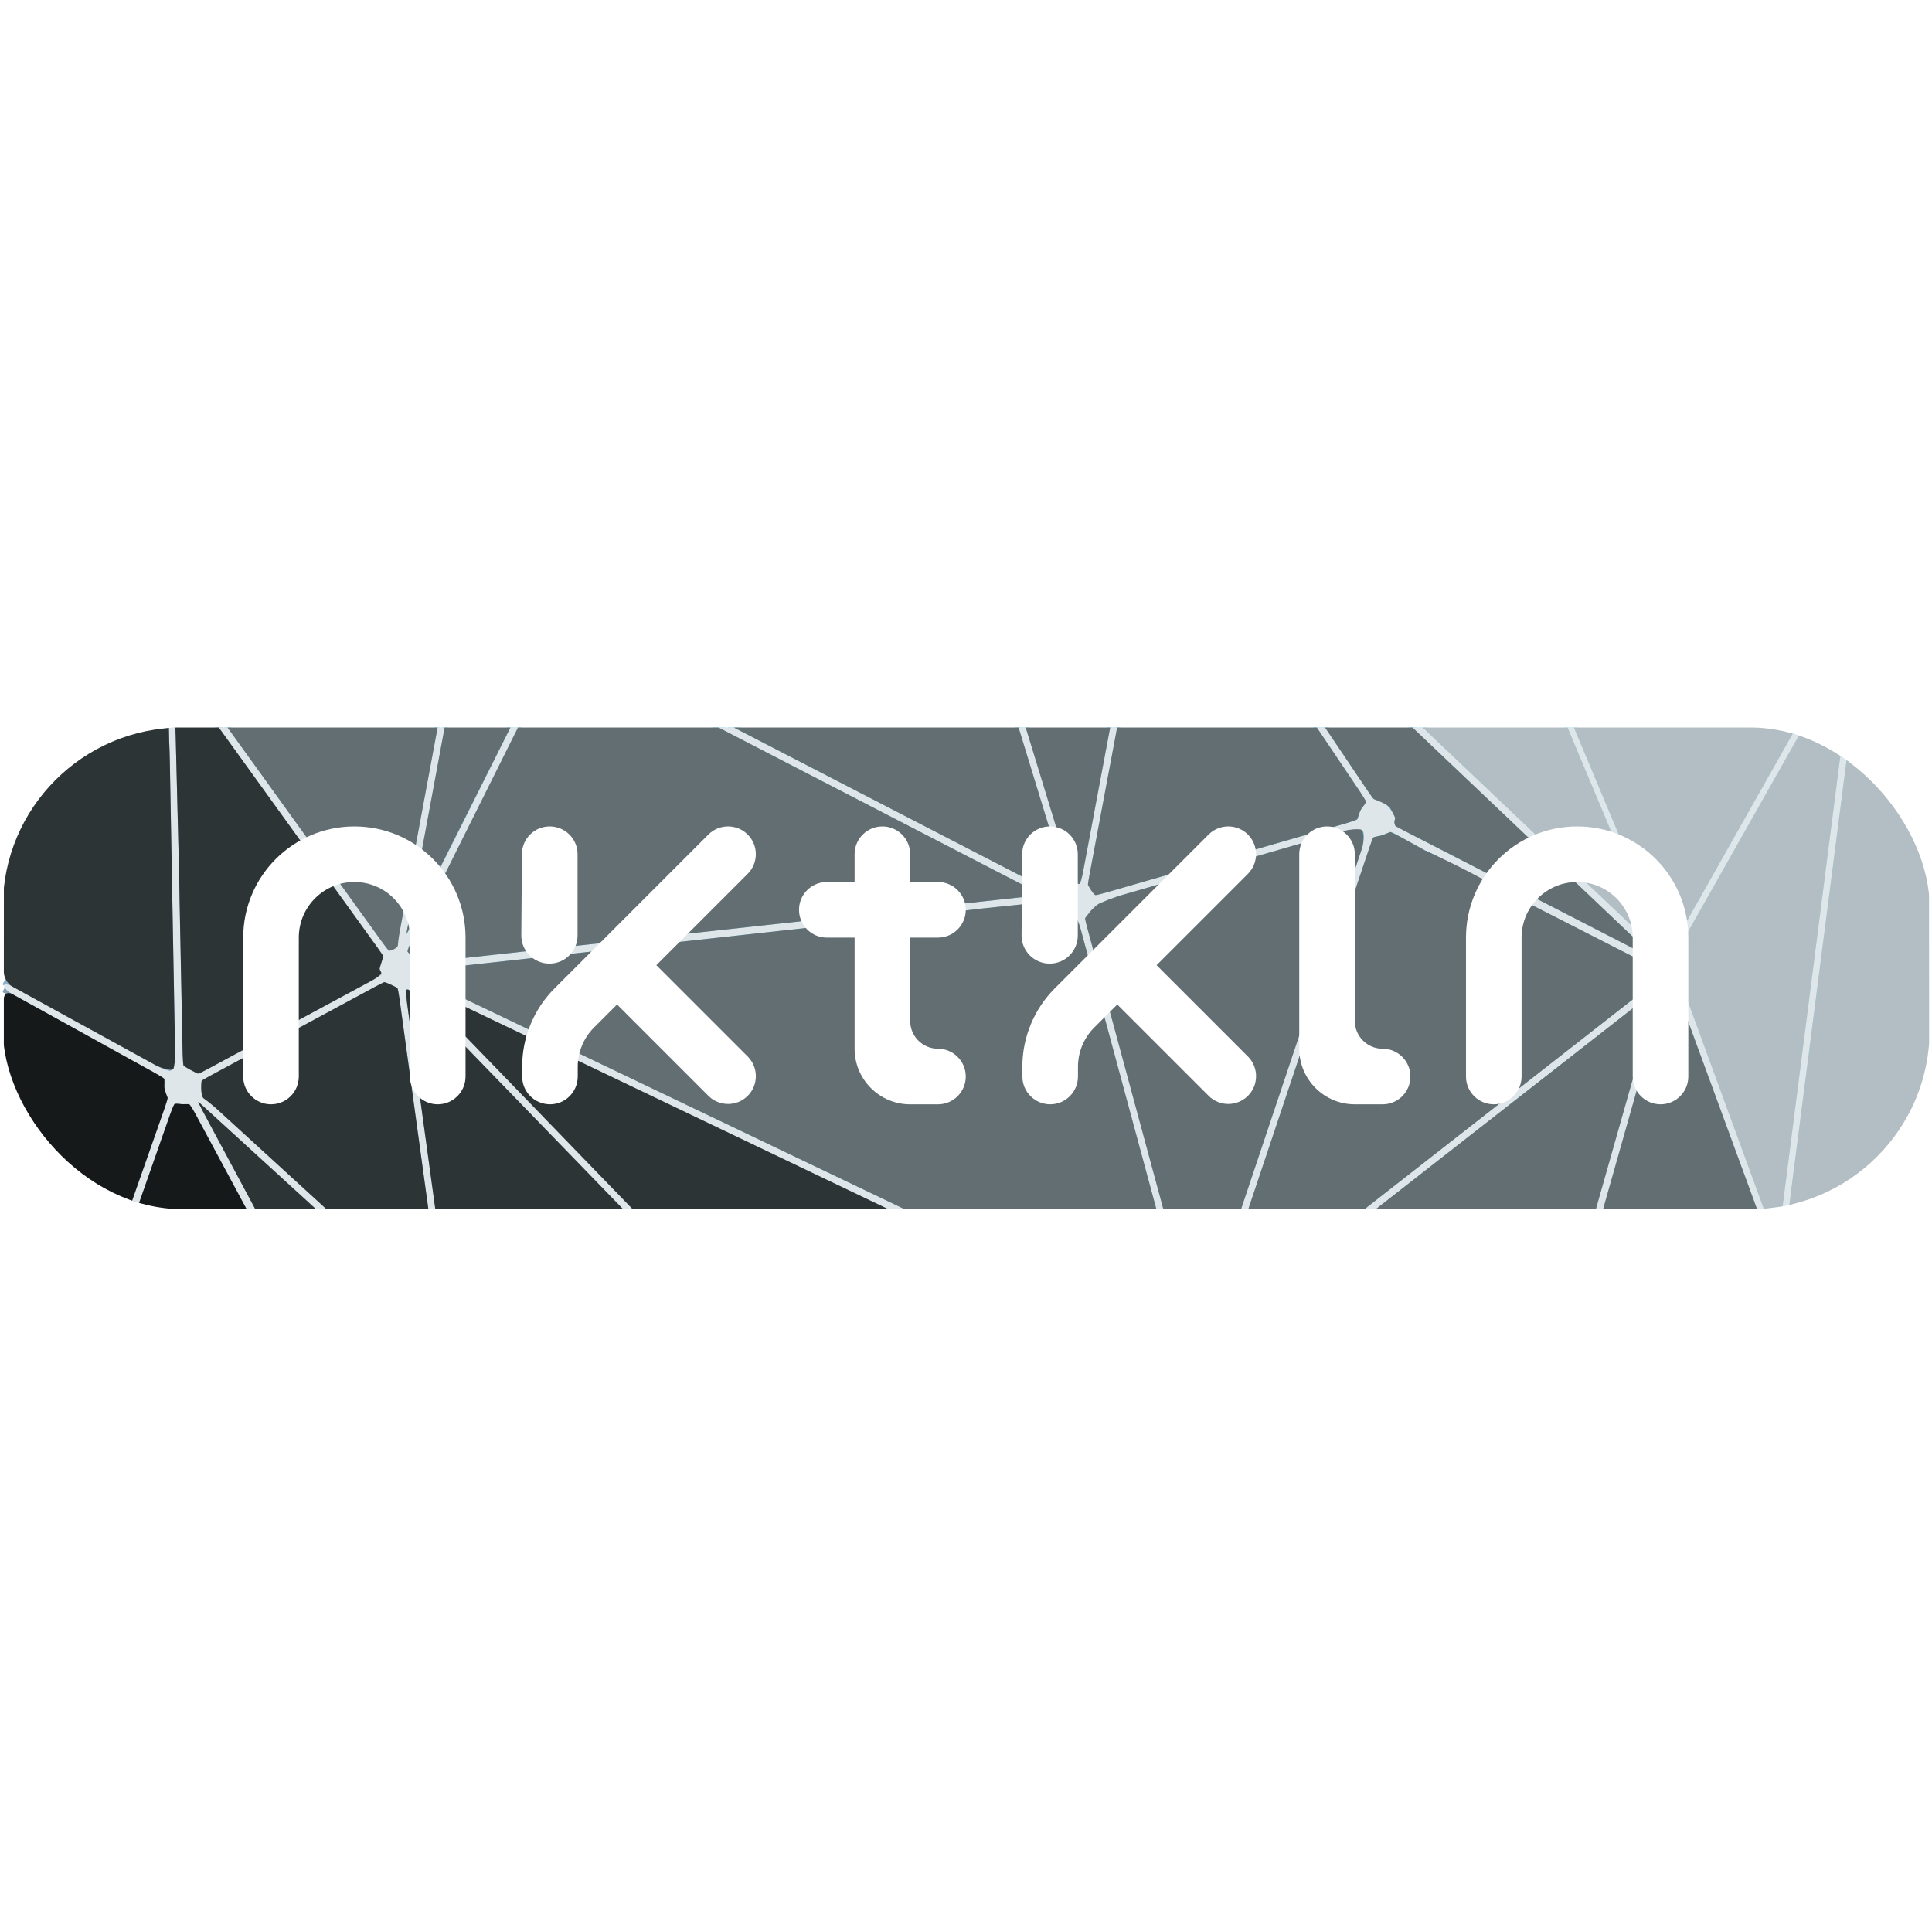 <?xml version="1.0" encoding="UTF-8"?>
<svg xmlns="http://www.w3.org/2000/svg" xmlns:xlink="http://www.w3.org/1999/xlink" viewBox="0 0 2005.4 2004.66">
  <defs>
    <style>
      .cls-1, .cls-2, .cls-3, .cls-4, .cls-5, .cls-6, .cls-7, .cls-8 {
        fill: none;
      }

      .cls-9 {
        fill: #fff;
      }

      .cls-10 {
        fill: #0099cb;
      }

      .cls-11 {
        fill: #b2bec3;
      }

      .cls-12 {
        fill: #dfe6e9;
      }

      .cls-13 {
        fill: #16191a;
      }

      .cls-14 {
        fill: #636e72;
      }

      .cls-15 {
        fill: #2d3436;
      }

      .cls-16 {
        clip-path: url(#clippath-1);
      }

      .cls-2 {
        stroke: #95e6ff;
      }

      .cls-2, .cls-3, .cls-4, .cls-5, .cls-6, .cls-7, .cls-8 {
        stroke-width: 6.25px;
      }

      .cls-3 {
        stroke: #879fb3;
      }

      .cls-4 {
        stroke: #7fcce5;
      }

      .cls-5 {
        stroke: #16b4e5;
      }

      .cls-6 {
        stroke: #0c7dad;
      }

      .cls-7 {
        stroke: #086d9a;
      }

      .cls-8 {
        stroke: #8bafc7;
      }

      .cls-17 {
        filter: url(#outer-glow-1);
      }
    </style>
    <clipPath id="clippath-1">
      <rect class="cls-1" x="2.95" y="755.24" width="2000" height="500" rx="186.29" ry="186.29"/>
    </clipPath>
    <filter id="outer-glow-1" filterUnits="userSpaceOnUse">
      <feOffset dx="0" dy="0"/>
      <feGaussianBlur result="blur" stdDeviation="15"/>
      <feFlood flood-color="#fff" flood-opacity=".75"/>
      <feComposite in2="blur" operator="in"/>
      <feComposite in="SourceGraphic"/>
    </filter>
  </defs>
  <g id="Layer_2" data-name="Layer 2">
    <g class="cls-16">
      <g>
        <g>
          <g vector-effect="non-scaling-stroke">
            <path class="cls-2" d="M333.41,2.83c-58.21,44.11-166.24,126.79-166.24,126.79-4.37,3.34-11.77,8.45-16.44,11.34l-13.05,8.21c-4.89,2.51-9.33,4.69-9.86,4.83s-5.95-2.08-10.92-4.42L4.32,96.6"/>
          </g>
          <g vector-effect="non-scaling-stroke">
            <path class="cls-2" d="M339.06,3.08c1.48,.98,1.13,1.48,.71,2.1s-4.34,3.86-8.7,7.21l-163.8,126.1c-4.35,3.36-8.27,6.73-8.7,7.48s2.05,6.06,4.5,10.13,4.75,7.71,5.1,8.07,6,1.51,11.43,2.37l220.59,34.76c5.43,.86,10.17,1.56,10.54,1.56s4.54-1.94,8.57-3.97,7.68-3.79,8.13-3.91,2.83,.45,4.33,.96,3.26,.94,3.91,.96,5.2-3.97,9.09-7.85L631.47,2.7"/>
          </g>
          <g vector-effect="non-scaling-stroke">
            <path class="cls-2" d="M638.83,3.83c-63.87,65.08-185.84,186.85-185.84,186.85-3.89,3.89-2.89,8.72,2.22,10.74l4.25,6.51c5.48-.5,14.44-1.31,19.92-1.8l56.39-4.66c5.48-.41,14.46-1.07,19.95-1.45l353.98-25.24c5.49-.4,14.46-1.04,19.95-1.43l100.98-6.92c5.49-.35,12.13-1.43,14.76-2.39s6.39-7.82,6.37-8.52-4.56-4.86-8.87-8.27L879.09,17.12c-4.3-3.43-9.18-7.22-10.86-8.41s-6.04-3.44-6.47-3.78,.96-1.42,1.29-1.58l.61-.28"/>
          </g>
          <g vector-effect="non-scaling-stroke">
            <path class="cls-2" d="M870.91,2.79c62.02,48.78,178.1,140.29,178.1,140.29,4.32,3.41,11.62,8.65,16.23,11.64l12.6,1.16c5.45-.77,13.89-3.48,18.76-6.03,0,0,181.2-94.71,276.36-144.13"/>
          </g>
          <g vector-effect="non-scaling-stroke">
            <line class="cls-4" x1="1372.96" y1="5.73" x2="1378.89" y2="3.08"/>
          </g>
          <g vector-effect="non-scaling-stroke">
            <path class="cls-4" d="M1388.26,3.08c1.08,.73,2.05,1.14,2.9,1.25"/>
          </g>
          <g vector-effect="non-scaling-stroke">
            <path class="cls-2" d="M1391.17,4.32c-101.9,52.69-296.61,153.83-296.61,153.83-4.88,2.54-10.59,5.85-12.68,7.37s.6,8.29,1.64,9.4,8.29,5.57,13.1,8.24l357.04,198.29c4.81,2.67,12.37,5.83,16.82,7.02s15.06-3.72,15.29-3.98,1.73-5.46,3.13-10.78L1586.55,3.08"/>
          </g>
          <g vector-effect="non-scaling-stroke">
            <path class="cls-2" d="M1593.29,3.2l-97.51,371.5c-1.4,5.32-2.45,10.75-2.35,12.07s8.03,.13,13.32-1.39l389.03-112.24c5.28-1.52,9.9-2.91,10.25-3.09s3.1-3.82,5.6-7.38,4.73-7.07,4.94-7.8-3.25-5.93-6.65-10.26L1720.04,3.08"/>
          </g>
          <g vector-effect="non-scaling-stroke">
            <path class="cls-2" d="M1726.97,2.54c62.89,78.69,181.06,229.33,181.06,229.33,3.39,4.33,9.66,10.71,13.92,14.19l14.35,2.47c5.36-1.22,13.42-4.83,17.91-8.01,0,0,31.98-22.65,47.98-33.1"/>
          </g>
          <g vector-effect="non-scaling-stroke">
            <line class="cls-4" x1="2002.45" y1="214.04" x2="1999.32" y2="217.63"/>
          </g>
          <g vector-effect="non-scaling-stroke">
            <path class="cls-2" d="M1999.32,217.63l-45.5,31.69c-4.51,3.14-8.59,6.31-9.07,7.04s.74,7.15,1.76,12.56l-3.11,10.82c-3.9,3.88-7.49,7.42-7.98,7.87s-.89,6.52-.89,12.02v319.58c0,5.5,.14,10.5,.32,11.11s4.39,4.98,8.11,9.02l3.29,16.69c-1.88,5.17-3.62,9.92-3.86,10.55s2.24,6.23,4.81,11.09l52.78,99.8"/>
          </g>
          <g vector-effect="non-scaling-stroke">
            <line class="cls-4" x1="1999.98" y1="777.48" x2="2002.45" y2="784.7"/>
          </g>
          <g vector-effect="non-scaling-stroke">
            <path class="cls-2" d="M2002.23,795.75c-20.36-37.26-56.01-103.18-56.01-103.18-2.62-4.84-5.96-12.18-7.43-16.32s-5.85-6.3-6.2-6.05-1.29,5.65-1.99,11.1l-71.39,554.66c-.71,5.45-1.79,14.3-2.41,19.65s-2.97,21.94-4.41,24.81,4.74,9,5.15,9.33,1.8,5.84,2.85,11.07,2.03,9.83,2.18,10.2,4.31,3.98,8.58,7.44l131.48,106.86"/>
          </g>
          <g vector-effect="non-scaling-stroke">
            <path class="cls-4" d="M2002.04,1432.39l-135.68-108.66c-4.29-3.44-8.25-6.44-8.78-6.68s-4.55,.81-7.69,1.89-6.03,2.17-6.44,2.41-2.96,5.34-5.22,10.35l-186.88,412.76c-2.27,5.01-4.44,10.86-4.83,13.01s9.04-2.45,13.65-5.45l342.29-222.59"/>
          </g>
          <g vector-effect="non-scaling-stroke">
            <path class="cls-8" d="M2002.95,1537.21l-344.13,224.39c-4.61,3-8.73,5.9-9.17,6.44s-.47,3.87-.38,5.86-1.32,7.83-1.31,8.77,5.7,4.21,10.74,6.42l223.5,97.89c5.04,2.21,9.76,4.06,10.49,4.12s3.19-1.97,4.38-3.28,2.51-2.63,2.94-2.93,3.97-.68,6.7-.92,9.06-7.36,11.88-12.09c0,0,53.34-89.59,83.38-138.26"/>
          </g>
          <g vector-effect="non-scaling-stroke">
            <path class="cls-8" d="M2002.7,1744.27l-76.88,129.91c-2.8,4.73-5.21,9.26-5.34,10.05s-.04,6.87-1.12,12.26l-17.23,13.67c-5.49,.4-10.38,.41-10.88,.02s-6.52,.06-11.97,.8l-508.22,69.24c-5.45,.74-10.44,1.62-11.1,1.94s-5.25,4.3-9.91,7.22l-16.38,3c-5.13-1.98-9.76-3.9-10.29-4.27s-6.54,.44-11.93,1.53l-46.72,9.42"/>
          </g>
          <g vector-effect="non-scaling-stroke">
            <line class="cls-4" x1="1264.73" y1="1999.08" x2="1250.49" y2="2001.55"/>
          </g>
          <g vector-effect="non-scaling-stroke">
            <line class="cls-4" x1="1227.85" y1="2001.55" x2="1219.33" y2="1999.98"/>
          </g>
          <g vector-effect="non-scaling-stroke">
            <path class="cls-3" d="M1219.33,1999.98l84.95-16.15c5.4-1.03,11.35-2.52,13.22-3.32s-7.45-4.7-12.72-6.28l-615.26-184.24c-5.27-1.58-10.09-2.88-10.72-2.89s-4.75,2.43-8.16,4.47-14.42,1.65-15.16,1.7-4.53,5-7.51,9.62l-128.62,198.88"/>
          </g>
          <g vector-effect="non-scaling-stroke">
            <path class="cls-3" d="M513.65,2001.11c44.24-71.84,130.02-205.39,130.02-205.39,2.97-4.63,5.53-9.17,5.68-10.1s-1.35-2.73-1.58-2.85-2.71-.39-4.96-.53-12.57,1.08-18,1.93c0,0-410.49,64.28-620.7,96.94"/>
          </g>
          <g vector-effect="non-scaling-stroke">
            <path class="cls-3" d="M3.98,1877.23c2.08-2.64,3.19-3.07,4.55-3.6s6.92-1.65,12.35-2.5l605.51-94.53c5.43-.85,12.6-3.59,15.92-6.09s-4.88-14.62-8.92-18.36l-183.01-169.19c-4.04-3.73-7.89-7.04-8.55-7.34s-5.94,.91-10.3,1.92-15.48-4.34-16.18-4.61-6.21,2.66-10.85,5.62L4.38,1833.39"/>
          </g>
          <g vector-effect="non-scaling-stroke">
            <path class="cls-3" d="M3.98,1827.27c4.35-4.25,16.47-12.42,16.47-12.42,4.56-3.08,12.08-8.01,16.72-10.97l363.16-231.47c4.64-2.95,8.74-5.68,9.1-6.05s1.22-5.61,1.77-10.47,.99-9.12,.98-9.47-2.45-5.17-5.06-10.01l-204.27-379.99c-2.6-4.84-5.18-9.22-5.73-9.73s-4.02-.54-6.08-.39-8.09-.69-8.98-.58-3.67,6.01-5.49,11.2L2.95,1652.03"/>
          </g>
          <g vector-effect="non-scaling-stroke">
            <line class="cls-4" x1="3.98" y1="1628.21" x2="6.19" y2="1619.03"/>
          </g>
          <g vector-effect="non-scaling-stroke">
            <path class="cls-3" d="M6.19,1619.03l164.49-468.14c1.82-5.19,3.36-9.87,3.41-10.41s-1.41-4.19-2.6-7.11-.68-11.88-.76-12.66-5.33-4.29-10.14-6.95L3.98,1027.1"/>
          </g>
          <g vector-effect="non-scaling-stroke">
            <path class="cls-8" d="M3.98,1019.3l157.76,86.62c4.82,2.65,11.37,5.26,14.56,5.8s5.55-12.38,5.45-17.88l-5.51-304.82c-.1-5.5-.4-14.49-.67-19.99l-1.14-57.58c-.15-5.5-.48-10.61-.74-11.35s-4.37-3.16-7.45-4.89-7.77-10.69-8.34-11.43-7.09,.15-12.43,1.47L4.13,720.18"/>
          </g>
          <g vector-effect="non-scaling-stroke">
            <path class="cls-4" d="M3.98,714.84l143.77-37.45c5.32-1.39,10.06-2.73,10.54-2.99s2.29-3.06,3.59-5.12,6.85-6.25,7.34-6.72,.56-6.58,.24-12.07l-26.43-447.55c-.32-5.49-1.03-11.46-1.57-13.26s-5.78,6.33-8.24,11.25L10.82,446.03c-2.46,4.92-4.73,9.2-5.05,9.52s-1.35-.72-1.51-.98l-.28-.47"/>
          </g>
          <g vector-effect="non-scaling-stroke">
            <path class="cls-4" d="M3.6,445.33l126.1-253.19c2.45-4.92,4.56-9.38,4.68-9.9s-2.12-5.84-4.48-10.73-4.48-9.16-4.7-9.47-5.12-2.84-10.08-5.22L3.98,103.59"/>
          </g>
          <g vector-effect="non-scaling-stroke">
            <path class="cls-4" d="M417.44,229.96c-5.52-4.37-6.07-7.27-6.76-10.82s-1.48-7.11-1.77-7.92-6.53-2.42-11.97-3.27l-217.84-34.3c-5.43-.86-10.25-1.54-10.71-1.51s-5.12,3.2-9.54,6.48l-.27,.2c-4.42,3.28-8.33,6.33-8.68,6.77s-.33,6.36,0,11.85l26.48,446.37c.33,5.49,1.33,12.11,2.22,14.71s7.95,3.81,8.46,3.61,3.54-5.22,6.15-10.06L413.51,242.67c2.61-4.84,4.82-9.47,4.93-10.29s.19-1.48-1-2.42"/>
          </g>
          <g vector-effect="non-scaling-stroke">
            <path class="cls-2" d="M464.41,216.19c153.4,43.84,450.38,129.68,450.38,129.68,5.28,1.53,10.03,2.81,10.55,2.84s4.64-1.86,8.22-3.56,14.52-2.71,15.15-2.85,4.05-5.15,6.85-9.88l82.44-139.51c2.8-4.74,5.64-11.32,6.32-14.64s-12.94-5.02-18.42-4.63l-550.71,39.24c-5.49,.39-10.93,1.07-12.1,1.51s-2.12,.8,1.31,1.8"/>
          </g>
          <g vector-effect="non-scaling-stroke">
            <line class="cls-4" x1="1122.15" y1="307.5" x2="1141.36" y2="354.37"/>
          </g>
          <g vector-effect="non-scaling-stroke">
            <path class="cls-2" d="M1141.36,354.37l46.19,113.55c2.07,5.09,4.16,9.71,4.63,10.26s4.65,.85,7.68,.74,5.9-.13,6.38-.05,3.72,3.1,6.46,5.92,5.45,5.4,6.03,5.72,6.46-1.24,11.67-3l223.9-75.69c5.21-1.76,9.9-3.5,10.42-3.87s1.38-3.31,1.67-5.16,.44-3.94,.32-4.65-5.28-4.12-10.09-6.79l-361.64-201.39c-4.8-2.68-11.95-4.43-15.89-3.9s-2.02,13.78,.06,18.88c0,0,26.74,65.59,43,102.56"/>
          </g>
          <g vector-effect="non-scaling-stroke">
            <path class="cls-5" d="M1141.36,354.37c-2.96-17.09-9.36-32.71-19.2-46.87"/>
          </g>
          <g vector-effect="non-scaling-stroke">
            <path class="cls-4" d="M990.16,377.41c22.55,12.84,45.63,24.62,69.26,35.32"/>
          </g>
          <g vector-effect="non-scaling-stroke">
            <path class="cls-2" d="M1059.42,412.73l108.24,55.63c4.89,2.51,10.35,4.85,12.13,5.2s-.65-8.75-2.75-13.84l-105.65-255.59c-2.1-5.08-4.06-9.59-4.36-10.01s-4.63-2.05-8.55-3.28-7.77-2.2-8.57-2.15-4.47,5.2-7.27,9.93l-81.28,137.39c-2.8,4.73-5.21,8.99-5.36,9.47s1.25,5.3,2.74,9.66,2.91,8.26,3.16,8.67,5.3,2.96,10.29,5.28l17.97,8.32"/>
          </g>
          <g vector-effect="non-scaling-stroke">
            <path class="cls-5" d="M1059.42,412.73c-21.77-14.36-44.86-26.14-69.26-35.32"/>
          </g>
          <g vector-effect="non-scaling-stroke">
            <path class="cls-4" d="M921.18,355.09c-156.51-45.56-460.25-132.82-460.25-132.82-5.29-1.52-10.2-2.74-10.92-2.7s-3.94,3.72-6.2,6.88-4.27,6.13-4.47,6.6,.95,6.11,2.28,11.44l48.3,193.46c1.33,5.34,3.38,10.91,4.55,12.38l1.67-.43,.08-.02c.08-.03,3.2-.4,6.93-.83s13.27,3.29,13.7,3.46,5.99-.84,11.36-2.03l380.92-84.51c5.37-1.19,10.92-2.83,12.33-3.63s1.66-5.32,1.36-5.89-.54-1.04-1.65-1.37"/>
          </g>
          <g vector-effect="non-scaling-stroke">
            <path class="cls-4" d="M423.87,237.49c-75.03,139.52-219.76,409.52-219.76,409.52-2.6,4.85-5.15,10.35-5.67,12.22s8.28-2.59,12.89-5.59l264.68-172.32c4.61-3,8.72-5.85,9.13-6.33s1.13-5.01,1.7-8.65-1.66-17.54-2.99-22.88l-48.9-196.12c-1.34-5.34-2.52-9.93-2.63-10.21s-1.86-1.52-3.43-2.28-2.85-1.38-5.02,2.63"/>
          </g>
          <g vector-effect="non-scaling-stroke">
            <path class="cls-2" d="M1926.72,629.94V299.95c0-5.5-.25-10.64-.56-11.41s-4.08-2.5-6.55-3.54-7.29-7.46-7.91-8.05-6.92,.6-12.21,2.13l-386.13,111.28c-5.28,1.52-10.16,3.2-10.83,3.72s-.61,5.21-.15,8.53,1,6.45,1.2,6.95,5.11,3.56,9.89,6.24,21.44,11.69,26.29,14.3l370.46,199.03c4.84,2.6,10.54,5.06,12.65,5.46s3.84,.72,3.84-4.63"/>
          </g>
          <g vector-effect="non-scaling-stroke">
            <path class="cls-4" d="M1117.78,917.09c1.5,.84,2.12,.39,2.87-.16s1.43-1.14,1.51-1.32,1.03-5.07,2.05-10.48l70.66-376.17c1.02-5.41,1.73-10.48,1.58-11.28s-5.05-4.96-9.21-8.56l-4.82-11.88c.46-5.48,.84-10.7,.84-11.6s-5.49-4.39-10.4-6.88l-203.23-102.76c-4.91-2.48-9.49-4.61-10.17-4.72s-3.55,1.78-5.18,3.21-3.25,3.01-3.6,3.53,.02,3.7,.53,5.7,4.26,14.59,5.87,19.85l150.28,491.08c1.61,5.26,3.31,11.72,3.78,14.35s.84,4.79,6.65,8.07"/>
          </g>
          <g vector-effect="non-scaling-stroke">
            <path class="cls-4" d="M591.28,649.24c3.48,2.69,5.26,1.77,7.44,.64s7.35-5,11.5-8.62l295.04-257.39c4.14-3.62,8.48-7.87,9.64-9.45s-8.68-.49-14.05,.71l-365.93,81.29c-5.37,1.19-10.36,2.6-11.1,3.12s-1,4.89-.92,7.71-1.9,10.49-1.98,10.89,1.52,5.67,3.26,10.89l49.67,148.47c1.75,5.22,3.56,9.98,4.03,10.58s4.3,.91,6.79,.78,4.86-.21,5.27-.15,.74,.1,1.35,.56"/>
          </g>
          <g vector-effect="non-scaling-stroke">
            <path class="cls-4" d="M607.23,675.4c162.4,83.94,478.34,247.28,478.34,247.28,4.89,2.53,9.46,4.69,10.16,4.81s4-2.22,6.14-4.13,4.17-3.95,4.51-4.52-1.04-6.51-2.65-11.77l-157.8-515.44c-1.61-5.26-3.16-9.95-3.44-10.43s-4.37-2.2-7.93-3.43-6.98-2.26-7.6-2.3-5.36,3.62-9.51,7.24l-303.03,264.57c-4.14,3.62-8.59,8.12-9.87,10.01s.28,8.35,.42,8.91-.38,3.18-.6,4.72-.4,2.79,2.87,4.48"/>
          </g>
          <g vector-effect="non-scaling-stroke">
            <path class="cls-2" d="M1533.77,809.36c61.92,58.36,177.96,168.72,177.96,168.72,3.99,3.79,8.42,7.22,9.85,7.63s-.36-6.29-2.49-11.35l-226.14-538.42c-2.12-5.07-4.22-9.66-4.67-10.19s-5-1.57-8.59-2.3-11.49-7.12-12.09-7.5-6.58,1.15-11.8,2.89l-223.95,75.04c-5.21,1.76-10.91,4.27-12.67,5.59s-2.9,7.77-2.79,8.2,4.03,4.44,8.02,8.24c0,0,203.5,193.69,309.36,293.47"/>
          </g>
          <g vector-effect="non-scaling-stroke">
            <path class="cls-2" d="M1731.4,984.07c1.44,.94,2.09,.53,2.88,.02s1.46-.95,1.48-.99,2.28-4.05,4.97-8.84l135.77-240.39c2.71-4.78,7.14-12.62,9.82-17.42l24.1-43.69c2.62-4.83,4.88-9.23,5.02-9.76s-.99-4.76-1.97-8.28,.32-13.68,.27-14.5-5.38-4.35-10.23-6.96l-392.85-211.02c-4.85-2.6-9.15-4.84-9.57-4.97s-2.82,.9-4.41,2.05,.85,11.02,2.98,16.09l224.32,535.28c2.12,5.08,4.28,9.91,4.8,10.75s.95,1.52,2.61,2.63"/>
          </g>
          <g vector-effect="non-scaling-stroke">
            <path class="cls-4" d="M501.69,486.61l-5.43-2.31c-2.99-1.27-5.89-2.38-6.45-2.45s-5.66,2.88-10.27,5.88l-273.7,178.04c-4.61,3-8.71,5.8-9.1,6.22s-.72,4.37-.72,7.49-.1,6.08-.21,6.57-1.82,2.63-2.89,4.01,2.39,8.54,5.6,13l198.11,274.9c3.22,4.46,6.17,8.38,6.56,8.72s3.35-.83,5.41-2.67,5.66-13.7,6.67-19.11l86.43-465.03c1-5.41,1.71-10.48,1.58-11.27s-.25-1.44-1.6-2"/>
          </g>
          <g vector-effect="non-scaling-stroke">
            <path class="cls-4" d="M510.78,489.67c-29.66,159.75-87.05,469.39-87.05,469.39-1,5.41-1.78,10.08-1.72,10.39l.22,.04s.01,0,.02,0c1,.09,141.43-281.83,141.43-281.83,2.45-4.92,4.56-9.27,4.67-9.66s-.18-4.66-.45-8.63,3.19-14.11,3.32-14.56-1.45-5.91-3.18-11.13l-48.1-144.92c-1.73-5.22-4.17-11.19-5.42-13.26s-2.27-3.77-3.75,4.18"/>
          </g>
          <g vector-effect="non-scaling-stroke">
            <path class="cls-4" d="M1203.37,521.83l-72.35,385.56c-1.01,5.41-1.84,10.18-1.84,10.61s1.64,3.39,3.12,5.74,3.18,4.67,3.77,5.14,6.76-.77,12.05-2.3l249.55-72.05c5.28-1.53,10.09-3.1,10.68-3.49s1.86-4.38,2.68-7.29,6.3-9.61,6.71-10.39-2.67-6.48-5.74-11.04l-197.39-293.36c-3.07-4.56-6.64-9.16-7.94-10.22s-2.36-1.92-3.29,3.08"/>
          </g>
          <g vector-effect="non-scaling-stroke">
            <path class="cls-4" d="M1325.72,622.07l-87.28-83.07c-3.98-3.79-10.02-9.02-13.41-11.62s4.86,11.64,7.93,16.21l186.15,276.65c3.07,4.56,5.9,8.59,6.28,8.95s5.79,2.29,10.85,4.19,11.96,14.9,11.98,15.28-.47,2.3-.77,3.48,.46,4.61,.68,4.98,5.1,3.08,9.99,5.59l243.39,125.07c4.89,2.51,9.08,4.64,9.31,4.73s1.74,.05,2.81-.11-3.11-5.08-7.1-8.87l-372.7-353.92c-3.99-3.79-7.34-6.97-7.46-7.07s-.48-.34-.52-.37-.08-.05-.14-.11"/>
          </g>
          <g vector-effect="non-scaling-stroke">
            <path class="cls-2" d="M1842.94,1283.13c1.21,.67,2.73,.23,3.39-.98l.15-.28c.08-.34,.71-5.08,1.4-10.54l75.59-589.79c.7-5.45,.65-11.01-.11-12.35s-5.69,5.17-8.39,9.96l-167.5,296.47c-2.71,4.79-5.04,9.26-5.18,9.95s2.22,6.3,4.27,11.25-2.24,19.13-2.4,19.62,1.58,6.01,3.48,11.18l88.93,242.89c1.89,5.17,3.8,9.96,4.26,10.66s.83,1.26,2.11,1.95"/>
          </g>
          <g vector-effect="non-scaling-stroke">
            <path class="cls-4" d="M579.1,685.27l-.77-.66c-.42-.36-2.26-1.08-4.08-1.61l-1.11,1.32-.16,.19c-.14,.24-2.26,4.47-4.71,9.39l-140.87,282.53c-2.45,4.92-4.51,9.66-4.58,10.54s2.49,3.57,4.02,4.95,4.53,6.75,5.07,7.38,5.42,.48,9.05-.05,17.68-2.18,23.15-2.78l597.52-65.22c5.47-.6,11.57-1.69,13.56-2.44s-6.52-6.58-11.41-9.11l-452.62-234.06c-4.89-2.53-9.41-4.69-10.06-4.81s-4.7,1.75-7.83,3.28-12.8,1.8-13.12,1.71-.58-.16-1.05-.56"/>
          </g>
          <g vector-effect="non-scaling-stroke">
            <path class="cls-8" d="M191.4,1107.17l6.4,3.58c3.52,1.97,6.87,3.69,7.43,3.83s5.93-2.39,10.77-5l169.66-91.46c4.84-2.61,9.36-5.47,10.05-6.36s-1.25-4.6-1.53-5.16,.7-4.44,1.69-7.28,1.86-5.61,1.91-6.17-3.14-5.51-6.35-9.97l-198.05-274.68c-3.22-4.46-7.14-9.07-8.72-10.23s-3.49,7.43-3.6,12.93l.72,35.56c.19,5.5,.48,14.49,.63,19.99l3.67,147.35c.08,5.5,.22,14.5,.31,20l3.19,160.43c.12,5.5,.36,10.47,.53,11.05s.31,1.06,1.28,1.6"/>
          </g>
          <g vector-effect="non-scaling-stroke">
            <path class="cls-4" d="M1133.46,943.7c-1.94,3.14-2.92,4.2-4.12,5.49s-2.45,2.79-2.78,3.34,.87,6.47,2.31,11.78l108.88,402.46c1.44,5.31,3.05,10.25,3.59,10.98s3.98,.9,4.61,.64,2.99-5.92,4.74-11.13l163.08-486.62c1.75-5.21,2.49-12.62,1.65-16.46s-14.72-3.14-20-1.61l-231.12,66.65c-5.29,1.52-13.06,3.27-17.28,3.9s-7.67,1.14-13.54,10.57"/>
          </g>
          <g vector-effect="non-scaling-stroke">
            <path class="cls-8" d="M1558.94,923.62c-25.67-14.63-51.98-28.07-78.94-40.31"/>
          </g>
          <g vector-effect="non-scaling-stroke">
            <path class="cls-4" d="M1480,883.31l-26.25-14.5c-4.81-2.66-9.26-4.95-9.87-5.09s-4.14,1.31-6.67,2.48-10.35,2.47-11.03,2.72-3.07,5.95-4.82,11.16l-161.96,483.62c-1.75,5.22-3.31,11.22-3.47,13.33s8.71-3.19,13.04-6.58l439.86-343.91c4.33-3.39,8.59-7.52,9.47-9.19l-1.07-1.35-.1-.13c-.13-.13-1.54-1.98-3.13-4.12s-3.6-9.58-3.81-10.12-5.33-3.52-10.23-6.02l-141.04-71.99"/>
          </g>
          <g vector-effect="non-scaling-stroke">
            <path class="cls-6" d="M1480,883.31c24.9,16.28,51.21,29.72,78.94,40.31"/>
          </g>
          <g vector-effect="non-scaling-stroke">
            <path class="cls-4" d="M434.34,1013.96c260.93,124.69,773.69,369.96,773.69,369.96,4.96,2.37,9.56,4.4,10.22,4.5s4.68-2.73,7.79-5.32,5.96-5.16,6.33-5.72-.82-6.54-2.26-11.85l-107.91-399.19c-1.44-5.31-2.96-10.17-3.39-10.79s-5.01-3.63-8.49-6.62-14.39-12.93-14.8-13.18-6.1,.08-11.57,.66l-63.41,6.6c-5.46,.67-14.4,1.7-19.87,2.3l-555.09,61.02c-5.47,.6-11.3,2.06-12.95,3.24s-3.01,2.14,1.7,4.39"/>
          </g>
          <g vector-effect="non-scaling-stroke">
            <path class="cls-8" d="M218.38,1145.08c75.25,69.01,218.69,199.91,218.69,199.91,4.06,3.71,10.56,7.77,14.43,9.02s5.3-10.3,4.55-15.75l-41.31-301.03c-.74-5.45-1.54-10.35-1.76-10.89s-3.86-2.59-6.89-4.02-5.95-2.68-6.48-2.78-5.81,2.42-10.65,5.03l-169.85,91.67c-4.84,2.61-9.08,4.98-9.42,5.25s-.44,4.7,.09,8.93,.97,7.68,8.59,14.65"/>
          </g>
          <g vector-effect="non-scaling-stroke">
            <path class="cls-4" d="M1584.39,1555.86c.81-.69,1.14-1.01,1.55-1.41s3.91-3.91,7.79-7.81l224.42-225.15c3.89-3.89,7.33-7.58,7.65-8.19s-.33-6.46-.86-11.56,8.07-16.59,8.47-17.22-1.28-6.65-3.18-11.81l-88.72-241.65c-1.9-5.16-3.89-9.9-4.44-10.52s-3.47-.4-4.69,.17-4.19,7.98-5.69,13.27l-140.19,494.8c-1.5,5.29-3.35,11.72-4.1,14.29s-3.13,11.26-3.33,13.52-.37,4.1,5.33-.73"/>
          </g>
          <g vector-effect="non-scaling-stroke">
            <path class="cls-8" d="M564.89,1160.38c93.93,97.26,275.11,284.22,275.11,284.22,3.83,3.95,7.45,7.45,8.06,7.77s6.77-.15,12.25-.52l10.51,3.53c4.02,3.76,7.76,7.24,8.31,7.74s6.75-.22,12.15-1.28l310.41-61.18c5.4-1.06,10.97-2.51,12.38-3.21s-6.01-5.38-10.97-7.76l-753.52-360.46c-4.96-2.37-11.12-4.92-13.69-5.66s4.93,8.55,8.76,12.5c0,0,77.63,80.18,120.26,124.31"/>
          </g>
          <g vector-effect="non-scaling-stroke">
            <path class="cls-8" d="M787.66,1400.57c-116.49-120.57-343.14-353.96-343.14-353.96-3.83-3.95-8.8-9.04-11.04-11.33s-8.2-7.62-9.81-8.49-2.13,6.19-1.85,8.72,1.96,14.97,2.71,20.42l37.53,273.59c.74,5.45,1.39,12.51,1.45,15.69s8.34,12.85,11.32,15.66,4.03,14.73,4.23,15.61,6.38,3,11.74,4.25l337.44,78.62c5.36,1.25,11.47,2.23,13.59,2.19s-3.97-8.34-7.75-12.34c0,0-28.52-30.13-46.4-48.63"/>
          </g>
          <g vector-effect="non-scaling-stroke">
            <path class="cls-4" d="M1261.05,1385.77c-16.77,13.11,14.68,24.53,14.68,24.53,5.17,1.88,13.31,5.64,18.09,8.36l247.3,140.95c4.78,2.73,9.33,5.06,10.12,5.19s4.28-2.08,6.57-3.61,10.19-1.96,11.05-2.15,3.23-6.23,4.73-11.52l142.68-502.92c1.5-5.29,2.76-11.25,2.79-13.24s-8.51,3.08-12.84,6.47c0,0-292.97,229-445.15,347.95"/>
          </g>
          <g vector-effect="non-scaling-stroke">
            <path class="cls-8" d="M442.11,1359.41l-228.34-208.47c-4.06-3.71-7.69-6.9-8.07-7.08l-.19,.18-.02,.02s2.09,4.02,4.69,8.87l202.79,378.43c2.62,4.84,5.93,9.48,7.37,10.32s3.82-5.91,4.7-11.34l21.35-131.8c.88-5.43,1.57-10.32,1.53-10.87s-2.68-4.99-4.98-8.99-.03-16.2,.06-16.95,.16-1.37-.88-2.32"/>
          </g>
          <g vector-effect="non-scaling-stroke">
            <path class="cls-4" d="M1583.02,1569.22c4.87,12.49-2.44,19.83-2.44,19.83-3.88,3.9-7.43,7.61-7.88,8.26s1.32,6.71,3.31,11.84l49.74,129.22c1.97,5.14,4.23,10.66,5.03,12.28s4.19,4.82,5.08,5.07,2.83-.97,2.92-1.1,2.14-4.58,4.41-9.59l187.41-413.64c2.27-5.01,4.23-10.06,4.35-11.22s-3.5-1.17-4.03-.94-5.15,4.6-9.04,8.49l-231.08,231.08c-3.89,3.89-7.33,7.56-7.65,8.16s-.58,1.09-.14,2.25"/>
          </g>
          <g vector-effect="non-scaling-stroke">
            <path class="cls-8" d="M830.94,1467.67c-115.49-27.1-336.87-78.61-336.87-78.61-5.36-1.25-13.93-1.8-19.05-1.24s-19.1,4.55-19.62,4.91-1.83,6.24-2.7,11.67l-19.71,122.55c-.87,5.43-1.44,10.54-1.26,11.36s4.33,3.39,7.43,5.13,9,9.86,9.57,10.43,6.86-.23,12.23-1.39l360.16-77.84c5.38-1.16,11.4-2.83,13.39-3.7s3.62-1.59-3.59-3.28"/>
          </g>
          <g vector-effect="non-scaling-stroke">
            <path class="cls-8" d="M907.35,1470.92c1.31,.33,1.85,.43,2.51,.56s5.65,.91,11.09,1.74l607.38,93.3c5.44,.84,9.98,1.5,10.11,1.47s.26-.31,.28-.41,0-.36-.05-.59-4.42-2.91-9.2-5.64l-237.93-135.79c-4.78-2.72-12.48-7-17.12-9.51-4.64-2.51-17.89-8.68-18.6-8.76s-6.25,2.8-11.18,5.26l-15.14-.77c-4.68-2.89-8.89-5.53-9.36-5.86s-4.32-.17-7.28,.25-17.31,3.11-22.7,4.17l-272.84,53.78c-5.4,1.06-11.43,2.62-13.41,3.45s-3.6,1.52,3.44,3.35"/>
          </g>
          <g vector-effect="non-scaling-stroke">
            <path class="cls-8" d="M909.1,1483.66l692.89,275.56c5.11,2.03,9.8,3.75,10.41,3.82s3.87-2.07,6.14-3.89,4.47-3.81,4.87-4.45-1.4-6.63-3.38-11.76l-52.31-134.86c-1.99-5.13-3.88-9.69-4.2-10.15s-4.74-2.92-8.61-5.17-7.96-14.03-8.28-14.76-6.48-2.23-11.92-3.07l-614.4-94.54c-5.44-.84-13.25-1.67-17.36-1.85s-7.47-.33,6.16,5.11"/>
          </g>
          <g vector-effect="non-scaling-stroke">
            <path class="cls-8" d="M450.01,1572.72l192.41,177.79c4.04,3.73,7.86,7.03,8.48,7.32s5.03-.65,8.36-1.48,12.94,.62,13.74,.61,4.61-5.06,7.55-9.71l159.42-252.69c2.93-4.65,5.57-9.61,5.86-11.01s-2.82-4.7-3.18-4.86-3.67,.13-6.5,.56-19.45,3.84-24.83,5l-348.14,75.25c-5.38,1.16-11.9,3.36-14.5,4.87s-4.73,2.76,1.33,8.36"/>
          </g>
          <g vector-effect="non-scaling-stroke">
            <path class="cls-8" d="M1017.08,1772.22c196.82,.56,580.89,3.51,580.89,3.51,5.5,.04,10.56-.12,11.25-.36s1.58-2.46,1.46-3.38-7.14-4.4-12.25-6.44l-709.82-282.08c-5.11-2.03-9.9-3.73-10.63-3.76s-4.96,2.96-8.31,5.38-15.04,2.81-15.74,2.9-4.36,5.05-7.29,9.71l-163.02,258.65c-2.93,4.65-5.58,9.52-5.88,10.82s7.61,2.64,13.1,2.88l64.61,1.68c5.5,.18,14.49,.32,19.99,.32,0,0,157.76-.07,241.65,.16"/>
          </g>
          <g vector-effect="non-scaling-stroke">
            <path class="cls-8" d="M683.36,1780.4c211.99,63.76,626.68,187.74,626.68,187.74,5.27,1.58,10.19,2.84,10.93,2.81s5.72-3.89,10.12-7.19l13.28-2.15c5.26,1.59,10.14,3.06,10.83,3.26s6-3,10.49-6.18l231.24-163.83c4.49-3.18,9.26-7.08,10.6-8.67s-8.81-2.76-14.31-2.73l-157.49-.69c-5.5-.08-14.5-.18-20-.22l-273.15-1.24c-5.5,.04-14.5-.13-19.99-.37l-31.32-.68c-5.49-.25-14.49-.46-19.99-.48l-240.55-.81c-5.5-.02-14.5-.13-20-.26l-116.68-.94c-5.5-.07-10.23-.07-10.5,0s-1.05,.84-1.27,1.32-.41,.86,1.09,1.32"/>
          </g>
          <g vector-effect="non-scaling-stroke">
            <path class="cls-8" d="M1886.63,1896.88l-235.03-102.88c-5.04-2.21-9.6-4.08-10.14-4.17s-4.75,1.18-8.3,2.19-13.29-2.43-13.97-2.62-5.97,3.01-10.45,6.19l-240.6,170.34c-4.49,3.18-8.32,5.97-8.52,6.22s-.18,1.27-.03,1.59,5.62-.14,11.07-.88l492.73-67c5.45-.74,10.47-1.39,11.15-1.45s6.69-.62,7.87-.78,5.13-1.72,6.55-2.73,2.58-1.84-2.33-4"/>
          </g>
          <g vector-effect="non-scaling-stroke">
            <line class="cls-5" x1="1357.82" y1="3.08" x2="1372.96" y2="5.73"/>
          </g>
          <g vector-effect="non-scaling-stroke">
            <path class="cls-5" d="M1399.19,3.08c-2.46,1.08-5.13,1.5-8.03,1.25"/>
          </g>
          <g vector-effect="non-scaling-stroke">
            <path class="cls-5" d="M2002.45,230.43c-1.41-3.93,.84-11.62-3.12-12.8"/>
          </g>
          <g vector-effect="non-scaling-stroke">
            <line class="cls-5" x1="2002.45" y1="772.21" x2="1999.98" y2="777.48"/>
          </g>
          <g vector-effect="non-scaling-stroke">
            <line class="cls-7" x1="6.19" y1="1619.03" x2="3.98" y2="1614.15"/>
          </g>
          <g vector-effect="non-scaling-stroke">
            <line class="cls-6" x1="1298.11" y1="2001.55" x2="1264.73" y2="1999.08"/>
          </g>
          <g vector-effect="non-scaling-stroke">
            <line class="cls-7" x1="1219.33" y1="1999.98" x2="1205.99" y2="2001.55"/>
          </g>
        </g>
        <path class="cls-11" d="M9.48,13.08c-.02-5.5,4.46-10,9.96-10.01l309.44-.23c5.5,0,6.42,2.72,2.04,6.04l-158.28,120.74c-4.37,3.34-11.77,8.45-16.44,11.34l-13.05,8.21c-4.89,2.51-9.33,4.69-9.86,4.83s-5.95-2.08-10.92-4.42L18.84,100.86c-4.98-2.34-9.06-8.76-9.08-14.26l-.27-73.52Z"/>
        <path class="cls-12" d="M325.45,8.88c4.38-3.33,9.23-6,10.79-5.93s3.15,.59,3.55,1.15-4.36,4.93-8.72,8.28l-163.8,126.1c-4.35,3.36-8.27,6.73-8.7,7.48s2.05,6.06,4.5,10.13,4.75,7.71,5.1,8.07,6,1.51,11.43,2.37l220.59,34.76c5.43,.86,10.17,1.56,10.54,1.56s4.54-1.94,8.57-3.97,7.68-3.79,8.13-3.91,2.83,.45,4.33,.96,3.26,.94,3.91,.96,5.2-3.97,9.09-7.85L624.39,9.77c3.89-3.89,8.74-6.81,10.76-6.5s.52,3.76-3.34,7.68l-178.81,179.74c-3.89,3.89-2.89,8.72,2.22,10.74l4.25,6.51c5.48-.5,14.44-1.31,19.92-1.8l56.39-4.66c5.48-.41,14.46-1.07,19.95-1.45l353.98-25.24c5.49-.4,14.46-1.04,19.95-1.43l100.98-6.92c5.49-.35,12.13-1.43,14.76-2.39s6.39-7.82,6.37-8.52-4.56-4.86-8.87-8.27L879.09,17.12c-4.3-3.43-9.18-7.22-10.86-8.41s-6.04-3.44-6.47-3.78,.96-1.42,1.29-1.58,2.24-.34,4.23-.42,7.16,2.64,11.48,6.04l170.24,134.11c4.32,3.41,11.62,8.65,16.23,11.64l12.6,1.16c5.45-.77,13.89-3.48,18.76-6.03L1364.09,10.35c4.88-2.54,10.21-5.21,11.84-5.94s5.07-1.33,7.65-1.33,5.15,.26,5.71,.57-2.12,2.75-7,5.28l-287.73,149.23c-4.88,2.54-10.59,5.85-12.68,7.37s.6,8.29,1.64,9.4,8.29,5.57,13.1,8.24l357.04,198.29c4.81,2.67,12.37,5.83,16.82,7.02s15.06-3.72,15.29-3.98,1.73-5.46,3.13-10.78L1584,12.75c1.4-5.32,4.07-9.64,5.92-9.61s2.23,4.42,.83,9.73l-94.97,361.83c-1.4,5.32-2.45,10.75-2.35,12.07s8.03,.13,13.32-1.39l389.03-112.24c5.28-1.52,9.9-2.91,10.25-3.09s3.1-3.82,5.6-7.38,4.73-7.07,4.94-7.8-3.25-5.93-6.65-10.26L1726.22,10.94c-3.4-4.32-4.62-7.98-2.71-8.13s6.26,3.26,9.69,7.57l174.84,221.49c3.39,4.33,9.66,10.71,13.92,14.19l14.35,2.47c5.36-1.22,13.42-4.83,17.91-8.01l39.69-27.51c4.56-3.07,8.35-4.1,8.42-2.28s-.58,4.12-1.44,5.11-5.25,4.37-9.77,7.51l-37.3,25.98c-4.51,3.14-8.59,6.31-9.07,7.04s.74,7.15,1.76,12.56l-3.11,10.82c-3.9,3.88-7.49,7.42-7.98,7.87s-.89,6.52-.89,12.02v319.58c0,5.5,.14,10.5,.32,11.11s4.39,4.98,8.11,9.02l3.29,16.69c-1.88,5.17-3.62,9.92-3.86,10.55s2.24,6.23,4.81,11.09l48.11,90.96c2.57,4.86,5.23,10.46,5.91,12.45s1.18,6.09,1.12,9.13-2.26,1.57-4.89-3.26l-51.23-94.4c-2.62-4.84-5.96-12.18-7.43-16.32s-5.85-6.3-6.2-6.05-1.29,5.65-1.99,11.1l-71.39,554.66c-.71,5.45-1.79,14.3-2.41,19.65s-2.97,21.94-4.41,24.81,4.74,9,5.15,9.33,1.8,5.84,2.85,11.07,2.03,9.83,2.18,10.2,4.31,3.98,8.58,7.44l123.72,100.55c4.27,3.47,7.63,7.89,7.46,9.84s-3.81,.72-8.1-2.72l-127.87-102.41c-4.29-3.44-8.25-6.44-8.78-6.68s-4.55,.81-7.69,1.89-6.03,2.17-6.44,2.41-2.96,5.34-5.22,10.35l-186.88,412.76c-2.27,5.01-4.44,10.86-4.83,13.01s9.04-2.45,13.65-5.45l333.9-217.14c4.61-3,8.5-3.7,8.63-1.56s-3.52,6.35-8.13,9.35l-335.76,218.93c-4.61,3-8.73,5.9-9.17,6.44s-.47,3.87-.38,5.86-1.32,7.83-1.31,8.77,5.7,4.21,10.74,6.42l223.5,97.89c5.04,2.21,9.76,4.06,10.49,4.12s3.19-1.97,4.38-3.28,2.51-2.63,2.94-2.93,3.97-.68,6.7-.92,9.06-7.36,11.88-12.09l78.17-129.73c2.86-4.7,5.38-6.14,5.58-3.21s-1.92,9.2-4.72,13.93l-71.78,121.31c-2.8,4.73-5.21,9.26-5.34,10.05s-.04,6.87-1.12,12.26l-17.23,13.67c-5.49,.4-10.38,.41-10.88,.02s-6.52,.06-11.97,.8l-508.22,69.24c-5.45,.74-10.44,1.62-11.1,1.94s-5.25,4.3-9.91,7.22l-16.38,3c-5.13-1.98-9.76-3.9-10.29-4.27s-6.54,.44-11.93,1.53l-36.91,7.44c-5.39,1.09-13.01,2.53-16.92,3.21s-11.62,1.23-17.12,1.23h-2.64c-5.5,0-11.92-.35-14.26-.78s.16-1.62,5.56-2.65l75.12-14.28c5.4-1.03,11.35-2.52,13.22-3.32s-7.45-4.7-12.72-6.28l-615.26-184.24c-5.27-1.58-10.09-2.88-10.72-2.89s-4.75,2.43-8.16,4.47-14.42,1.65-15.16,1.7-4.53,5-7.51,9.62l-123.19,190.48c-2.99,4.62-6.71,8.25-8.27,8.07s-.46-4.14,2.46-8.81l124.73-196.91c2.97-4.63,5.53-9.17,5.68-10.1s-1.35-2.73-1.58-2.85-2.71-.39-4.96-.53-12.57,1.08-18,1.93L13.98,1879.57c-5.43,.85-9.91,.67-9.94-.4s.93-2.87,2.15-4.02,9.26-3.17,14.69-4.02l605.51-94.53c5.43-.85,12.6-3.59,15.92-6.09s-4.88-14.62-8.92-18.36l-183.01-169.19c-4.04-3.73-7.89-7.04-8.55-7.34s-5.94,.91-10.3,1.92-15.48-4.34-16.18-4.61-6.21,2.66-10.85,5.62L12.82,1828.02c-4.64,2.95-8.53,3.99-8.64,2.31s2.63-5.37,6.1-8.19,22.25-15.31,26.89-18.27l363.16-231.47c4.64-2.95,8.74-5.68,9.1-6.05s1.22-5.61,1.77-10.47,.99-9.12,.98-9.47-2.45-5.17-5.06-10.01l-204.27-379.99c-2.6-4.84-5.18-9.22-5.73-9.73s-4.02-.54-6.08-.39-8.09-.69-8.98-.58-3.67,6.01-5.49,11.2L6.26,1642.6c-1.82,5.19-3.11,4.94-2.88-.55l.17-3.84c.24-5.49,.93-12.06,1.54-14.58s2.6-8.84,4.42-14.02l161.18-458.7c1.82-5.19,3.36-9.87,3.41-10.41s-1.41-4.19-2.6-7.11-.68-11.88-.76-12.66-5.33-4.29-10.14-6.95L12.73,1031.95c-4.81-2.66-8.75-6.6-8.75-8.74s3.94-1.74,8.77,.91l149,81.8c4.82,2.65,11.37,5.26,14.56,5.8s5.55-12.38,5.45-17.88l-5.51-304.82c-.1-5.5-.4-14.49-.67-19.99l-1.14-57.58c-.15-5.5-.48-10.61-.74-11.35s-4.37-3.16-7.45-4.89-7.77-10.69-8.34-11.43-7.09,.15-12.43,1.47L13.84,717.78c-5.34,1.32-9.74,1.2-9.79-.27s4.28-3.8,9.6-5.19l134.09-34.93c5.32-1.39,10.06-2.73,10.54-2.99s2.29-3.06,3.59-5.12,6.85-6.25,7.34-6.72,.56-6.58,.24-12.07l-26.43-447.55c-.32-5.49-1.03-11.46-1.57-13.26s-5.78,6.33-8.24,11.25L10.82,446.03c-2.46,4.92-4.73,9.2-5.05,9.52s-1.35-.72-1.51-.98-.37-2.44-.47-4.86,1.82-8.42,4.27-13.34l121.64-244.24c2.45-4.92,4.56-9.38,4.68-9.9s-2.12-5.84-4.48-10.73-4.48-9.16-4.7-9.47-5.12-2.84-10.08-5.22L13,107.91c-4.96-2.38-8.94-5.89-8.85-7.82s4.24-1.58,9.22,.76l103.53,48.72c4.98,2.34,9.49,4.34,10.03,4.45s5.87-2.34,10.76-4.86l13.05-8.21c4.68-2.9,12.08-8,16.44-11.34L325.45,8.88Zm92.76,222.38c-.42-.71-2.61-3.57-4.86-6.36s-4.14-12.86-4.44-13.67-6.53-2.42-11.97-3.27l-217.84-34.3c-5.43-.86-10.25-1.54-10.71-1.51s-5.12,3.2-9.54,6.48l-.27,.2c-4.42,3.28-8.33,6.33-8.68,6.77s-.33,6.36,0,11.85l26.48,446.37c.33,5.49,1.33,12.11,2.22,14.71s7.95,3.81,8.46,3.61,3.54-5.22,6.15-10.06L413.51,242.67c2.61-4.84,5.12-10.7,4.7-11.41Zm45.81-16.3c.21,.68,4.72,2.47,10,3.99l440.77,126.93c5.28,1.53,10.03,2.81,10.55,2.84s4.64-1.86,8.22-3.56,14.52-2.71,15.15-2.85,4.05-5.15,6.85-9.88l82.44-139.51c2.8-4.74,5.64-11.32,6.32-14.64s-12.94-5.02-18.42-4.63l-550.71,39.24c-5.49,.39-11.39,1.39-11.18,2.07Zm654.19,83.35c2.17,5.05,5.65,13.35,7.73,18.44l11.62,28.36c2.09,5.09,5.49,13.42,7.56,18.52l42.43,104.29c2.07,5.09,4.16,9.71,4.63,10.26s4.65,.85,7.68,.74,5.9-.13,6.38-.05,3.72,3.1,6.46,5.92,5.45,5.4,6.03,5.72,6.46-1.24,11.67-3l223.9-75.69c5.21-1.76,9.9-3.5,10.42-3.87s1.38-3.31,1.67-5.16,.44-3.94,.32-4.65-5.28-4.12-10.09-6.79l-361.64-201.39c-4.8-2.68-11.95-4.43-15.89-3.9s-2.02,13.78,.06,18.88l39.06,93.37Zm-137.12,74.9c4.99,2.31,13.03,6.34,17.88,8.95l51.45,26.23c4.96,2.38,13.01,6.39,17.91,8.91l99.34,51.06c4.89,2.51,10.35,4.85,12.13,5.2s-.65-8.75-2.75-13.84l-105.65-255.59c-2.1-5.08-4.06-9.59-4.36-10.01s-4.63-2.05-8.55-3.28-7.77-2.2-8.57-2.15-4.47,5.2-7.27,9.93l-81.28,137.39c-2.8,4.73-5.21,8.99-5.36,9.47s1.25,5.3,2.74,9.66,2.91,8.26,3.16,8.67,5.3,2.96,10.29,5.28l8.89,4.12Zm-58.93-17.5c-.54-.34-5.3-1.88-10.59-3.4L460.93,222.27c-5.29-1.52-10.2-2.74-10.92-2.7s-3.94,3.72-6.2,6.88-4.27,6.13-4.47,6.6,.95,6.11,2.28,11.44l48.3,193.46c1.33,5.34,3.38,10.91,4.55,12.38l1.67-.43,.08-.02c.08-.03,3.2-.4,6.93-.83s13.27,3.29,13.7,3.46,5.99-.84,11.36-2.03l380.92-84.51c5.37-1.19,10.92-2.83,12.33-3.63s1.23-6.28,.69-6.63Zm-495.89-120.44c-1.32,1.22-4.52,6.18-7.13,11.03l-215.03,400.71c-2.6,4.85-5.15,10.35-5.67,12.22s8.28-2.59,12.89-5.59l264.68-172.32c4.61-3,8.72-5.85,9.13-6.33s1.13-5.01,1.7-8.65-1.66-17.54-2.99-22.88l-48.9-196.12c-1.34-5.34-2.52-9.93-2.63-10.21s-4.74-3.09-6.05-1.87Zm1499.18,397.99c.7-1.83,1.28-7.83,1.28-13.33V299.95c0-5.5-.25-10.64-.56-11.41s-4.08-2.5-6.55-3.54-7.29-7.46-7.91-8.05-6.92,.6-12.21,2.13l-386.13,111.28c-5.28,1.52-10.16,3.2-10.83,3.72s-.61,5.21-.15,8.53,1,6.45,1.2,6.95,5.11,3.56,9.89,6.24,21.44,11.69,26.29,14.3l370.46,199.03c4.84,2.6,14.51,5.99,15.21,4.16Zm-810.52,280.29c1.57,1.95,3.62,3.62,4.56,3.7s2.61-1.47,2.68-1.64,1.03-5.07,2.05-10.48l70.66-376.17c1.02-5.41,1.73-10.48,1.58-11.28s-5.05-4.96-9.21-8.56l-4.82-11.88c.46-5.48,.84-10.7,.84-11.6s-5.49-4.39-10.4-6.88l-203.23-102.76c-4.91-2.48-9.49-4.61-10.17-4.72s-3.55,1.78-5.18,3.21-3.25,3.01-3.6,3.53,.02,3.7,.53,5.7,4.26,14.59,5.87,19.85l150.28,491.08c1.61,5.26,6,16.93,7.57,18.88Zm-524.32-264.66c.37,.19,2.31,.85,4.31,1.46s11.15-5.47,15.29-9.09l295.04-257.39c4.14-3.62,8.48-7.87,9.64-9.45s-8.68-.49-14.05,.71l-365.93,81.29c-5.37,1.19-10.36,2.6-11.1,3.12s-1,4.89-.92,7.71-1.9,10.49-1.98,10.89,1.52,5.67,3.26,10.89l49.67,148.47c1.75,5.22,3.56,9.98,4.03,10.58s4.3,.91,6.79,.78,5.58-.13,5.95,.06Zm14.58,24.46c1.12,1.13,6.04,4.12,10.93,6.65l469.45,242.69c4.89,2.53,9.46,4.69,10.16,4.81s4-2.22,6.14-4.13,4.17-3.95,4.51-4.52-1.04-6.51-2.65-11.77l-157.8-515.44c-1.61-5.26-3.16-9.95-3.44-10.43s-4.37-2.2-7.93-3.43-6.98-2.26-7.6-2.3-5.36,3.62-9.51,7.24l-303.03,264.57c-4.14,3.62-8.59,8.12-9.87,10.01s.28,8.35,.42,8.91-.91,6.02,.22,7.15Zm921.32,129.14c4,3.78,10.52,9.98,14.49,13.79l170.73,161.81c3.99,3.79,8.42,7.22,9.85,7.63s-.36-6.29-2.49-11.35l-226.14-538.42c-2.12-5.07-4.22-9.66-4.67-10.19s-5-1.57-8.59-2.3-11.49-7.12-12.09-7.5-6.58,1.15-11.8,2.89l-223.95,75.04c-5.21,1.76-10.91,4.27-12.67,5.59s-2.9,7.77-2.79,8.2,4.03,4.44,8.02,8.24l302.09,286.6Zm203.47,180.34c.78,.68,2.19,1.36,3.12,1.51s2.65-1.2,2.67-1.24,2.28-4.05,4.97-8.84l135.77-240.39c2.71-4.78,7.14-12.62,9.82-17.42l24.1-43.69c2.62-4.83,4.88-9.23,5.02-9.76s-.99-4.76-1.97-8.28,.32-13.68,.27-14.5-5.38-4.35-10.23-6.96l-392.85-211.02c-4.85-2.6-9.15-4.84-9.57-4.97s-2.82,.9-4.41,2.05,.85,11.02,2.98,16.09l224.32,535.28c2.12,5.08,5.2,11.45,5.99,12.14ZM502.75,487.61c-.58-.55-3.5-2.04-6.49-3.31s-5.89-2.38-6.45-2.45-5.66,2.88-10.27,5.88l-273.7,178.04c-4.61,3-8.71,5.8-9.1,6.22s-.72,4.37-.72,7.49-.1,6.08-.21,6.57-1.82,2.63-2.89,4.01,2.39,8.54,5.6,13l198.11,274.9c3.22,4.46,6.17,8.38,6.56,8.72s3.35-.83,5.41-2.67,5.66-13.7,6.67-19.11l86.43-465.03c1-5.41,1.63-11.72,1.04-12.27Zm9.77-1.98c-.96,2.22-2.56,8.47-3.57,13.88l-85.22,459.56c-1,5.41-1.78,10.08-1.72,10.39l.22,.04s.01,0,.02,0c1,.09,141.43-281.83,141.43-281.83,2.45-4.92,4.56-9.27,4.67-9.66s-.18-4.66-.45-8.63,3.19-14.11,3.32-14.56-1.45-5.91-3.18-11.13l-48.1-144.92c-1.73-5.22-6.47-15.35-7.43-13.13Zm692.26,33.52c-.78,1.48-2.24,7.11-3.25,12.52l-70.5,375.73c-1.01,5.41-1.84,10.18-1.84,10.61s1.64,3.39,3.12,5.74,3.18,4.67,3.77,5.14,6.76-.77,12.05-2.3l249.55-72.05c5.28-1.53,10.09-3.1,10.68-3.49s1.86-4.38,2.68-7.29,6.3-9.61,6.71-10.39-2.67-6.48-5.74-11.04l-197.39-293.36c-3.07-4.56-9.05-11.31-9.82-9.83Zm121,102.98s-3.33-3.16-7.31-6.95l-80.03-76.17c-3.98-3.79-10.02-9.02-13.41-11.62s4.86,11.64,7.93,16.21l186.15,276.65c3.07,4.56,5.9,8.59,6.28,8.95s5.79,2.29,10.85,4.19,11.96,14.9,11.98,15.28-.47,2.3-.77,3.48,.46,4.61,.68,4.98,5.1,3.08,9.99,5.59l243.39,125.07c4.89,2.51,9.08,4.64,9.31,4.73s1.74,.05,2.81-.11-3.11-5.08-7.1-8.87l-372.7-353.92c-3.99-3.79-7.34-6.97-7.46-7.07s-.56-.39-.59-.42Zm515.97,660.14c.65,.47,2.41,.96,3.91,1.09l.67-1.21,.15-.28c.08-.34,.71-5.08,1.4-10.54l75.59-589.79c.7-5.45,.65-11.01-.11-12.35s-5.69,5.17-8.39,9.96l-167.5,296.47c-2.71,4.79-5.04,9.26-5.18,9.95s2.22,6.3,4.27,11.25-2.24,19.13-2.4,19.62,1.58,6.01,3.48,11.18l88.93,242.89c1.89,5.17,4.53,11.28,5.18,11.75ZM579.62,685.6c-.28-.18-.86-.62-1.28-.98s-2.26-1.08-4.08-1.61l-1.11,1.32-.16,.19c-.14,.24-2.26,4.47-4.71,9.39l-140.87,282.53c-2.45,4.92-4.51,9.66-4.58,10.54s2.49,3.57,4.02,4.95,4.53,6.75,5.07,7.38,5.42,.48,9.05-.05,17.68-2.18,23.15-2.78l597.52-65.22c5.47-.6,11.57-1.69,13.56-2.44s-6.52-6.58-11.41-9.11l-452.62-234.06c-4.89-2.53-9.41-4.69-10.06-4.81s-4.7,1.75-7.83,3.28-13.36,1.66-13.65,1.48Zm-389.01,420.79c.43,.43,3.67,2.39,7.19,4.35s6.87,3.69,7.43,3.83,5.93-2.39,10.77-5l169.66-91.46c4.84-2.61,9.36-5.47,10.05-6.36s-1.25-4.6-1.53-5.16,.7-4.44,1.69-7.28,1.86-5.61,1.91-6.17-3.14-5.51-6.35-9.97l-198.05-274.68c-3.22-4.46-7.14-9.07-8.72-10.23s-3.49,7.43-3.6,12.93l.72,35.56c.19,5.5,.48,14.49,.63,19.99l3.67,147.35c.08,5.5,.22,14.5,.31,20l3.19,160.43c.12,5.5,.59,11.45,1.03,11.87Zm948.22-167.05c-2.95,2.4-6.28,5.65-7.39,7.23s-4.56,5.41-4.89,5.95,.87,6.47,2.31,11.78l108.88,402.46c1.44,5.31,3.05,10.25,3.59,10.98s3.98,.9,4.61,.64,2.99-5.92,4.74-11.13l163.08-486.62c1.75-5.21,2.49-12.62,1.65-16.46s-14.72-3.14-20-1.61l-231.12,66.65c-5.29,1.52-22.49,7.72-25.44,10.11Zm429.02-11.18c-4.9-2.5-12.87-6.68-17.71-9.3l-61.13-31.22c-4.95-2.39-12.95-6.52-17.76-9.18l-17.5-9.66c-4.81-2.66-9.26-4.95-9.87-5.09s-4.14,1.31-6.67,2.48-10.35,2.47-11.03,2.72-3.07,5.95-4.82,11.16l-161.96,483.62c-1.75,5.22-3.31,11.22-3.47,13.33s8.71-3.19,13.04-6.58l439.86-343.91c4.33-3.39,8.59-7.52,9.47-9.19l-1.07-1.35-.1-.13c-.13-.13-1.54-1.98-3.13-4.12s-3.6-9.58-3.81-10.12-5.33-3.52-10.23-6.02l-132.13-67.44Zm-1135.06,82.78c.85,1.66,5.61,4.96,10.57,7.33l764.67,365.65c4.96,2.37,9.56,4.4,10.22,4.5s4.68-2.73,7.79-5.32,5.96-5.16,6.33-5.72-.82-6.54-2.26-11.85l-107.91-399.19c-1.44-5.31-2.96-10.17-3.39-10.79s-5.01-3.63-8.49-6.62-14.39-12.93-14.8-13.18-6.1,.08-11.57,.66l-63.41,6.6c-5.46,.67-14.4,1.7-19.87,2.3l-555.09,61.02c-5.47,.6-13.65,2.95-12.8,4.61Zm-221.3,129.32c3.79,2.64,10.2,7.85,14.26,11.56l211.31,193.16c4.06,3.71,10.56,7.77,14.43,9.02s5.3-10.3,4.55-15.75l-41.31-301.03c-.74-5.45-1.54-10.35-1.76-10.89s-3.86-2.59-6.89-4.02-5.95-2.68-6.48-2.78-5.81,2.42-10.65,5.03l-169.85,91.67c-4.84,2.61-9.08,4.98-9.42,5.25s-2,16.12,1.79,18.76Zm1369.22,417.44c2.02-1.02,4.03-2.17,4.47-2.55s4.67-4.62,8.55-8.52l224.42-225.15c3.89-3.89,7.33-7.58,7.65-8.19s-.33-6.46-.86-11.56,8.07-16.59,8.47-17.22-1.28-6.65-3.18-11.81l-88.72-241.65c-1.9-5.16-3.89-9.9-4.44-10.52s-3.47-.4-4.69,.17-4.19,7.98-5.69,13.27l-140.19,494.8c-1.5,5.29-3.35,11.72-4.1,14.29s-3.7,15.66-1.68,14.64Zm-1022.77-404.52c3.82,3.95,10.08,10.42,13.9,14.38l268.16,277.03c3.83,3.95,7.45,7.45,8.06,7.77s6.77-.15,12.25-.52l10.51,3.53c4.02,3.76,7.76,7.24,8.31,7.74s6.75-.22,12.15-1.28l310.41-61.18c5.4-1.06,10.97-2.51,12.38-3.21s-6.01-5.38-10.97-7.76l-753.52-360.46c-4.96-2.37-11.12-4.92-13.69-5.66s4.93,8.55,8.76,12.5l113.31,117.12Zm236.64,254.6c-3.81-3.97-10.05-10.45-13.88-14.4l-336.19-346.77c-3.83-3.95-8.8-9.04-11.04-11.33s-8.2-7.62-9.81-8.49-2.13,6.19-1.85,8.72,1.96,14.97,2.71,20.42l37.53,273.59c.74,5.45,1.39,12.51,1.45,15.69s8.34,12.85,11.32,15.66,4.03,14.73,4.23,15.61,6.38,3,11.74,4.25l337.44,78.62c5.36,1.25,11.47,2.23,13.59,2.19s-3.97-8.34-7.75-12.34l-39.47-41.42Zm474.34-28.17c-4.33,3.39-5.31,9.86-2.18,14.37l8.97,16.32c5.17,1.88,13.31,5.64,18.09,8.36l247.3,140.95c4.78,2.73,9.33,5.06,10.12,5.19s4.28-2.08,6.57-3.61,10.19-1.96,11.05-2.15,3.23-6.23,4.73-11.52l142.68-502.92c1.5-5.29,2.76-11.25,2.79-13.24s-8.51,3.08-12.84,6.47l-437.27,341.79Zm-826.15-18.97c-.37-.67-3.99-4.26-8.05-7.97l-220.96-201.73c-4.06-3.71-7.69-6.9-8.07-7.08l-.19,.18-.02,.02s2.09,4.02,4.69,8.87l202.79,378.43c2.62,4.84,5.93,9.48,7.37,10.32s3.82-5.91,4.7-11.34l21.35-131.8c.88-5.43,1.57-10.32,1.53-10.87s-2.68-4.99-4.98-8.99,.21-17.37-.15-18.04Zm1140.17,207.35c.04,.68,.3,5.62,.56,10.99s-10.35,17.69-10.8,18.33,1.32,6.71,3.31,11.84l49.74,129.22c1.97,5.14,4.23,10.66,5.03,12.28s4.19,4.82,5.08,5.07,2.83-.97,2.92-1.1,2.14-4.58,4.41-9.59l187.41-413.64c2.27-5.01,4.23-10.06,4.35-11.22s-3.5-1.17-4.03-.94-5.15,4.6-9.04,8.49l-231.08,231.08c-3.89,3.89-7.91,8.5-7.87,9.18Zm-748.41-98.66c-1.98-.91-7.98-2.68-13.33-3.93l-327.13-76.33c-5.36-1.25-13.93-1.8-19.05-1.24s-19.1,4.55-19.62,4.91-1.83,6.24-2.7,11.67l-19.71,122.55c-.87,5.43-1.44,10.54-1.26,11.36s4.33,3.39,7.43,5.13,9,9.86,9.57,10.43,6.86-.23,12.23-1.39l360.16-77.84c5.38-1.16,15.38-4.42,13.4-5.33Zm69.32-.14c1.92,.95,4.07,1.86,4.77,2.02s6.89,1.17,12.33,2l607.38,93.3c5.44,.84,9.98,1.5,10.11,1.47s.26-.31,.28-.41,0-.36-.05-.59-4.42-2.91-9.2-5.64l-237.93-135.79c-4.78-2.72-12.48-7-17.12-9.51-4.64-2.51-17.89-8.68-18.6-8.76s-6.25,2.8-11.18,5.26l-15.14-.77c-4.68-2.89-8.89-5.53-9.36-5.86s-4.32-.17-7.28,.25-17.31,3.11-22.7,4.17l-272.84,53.78c-5.4,1.06-15.38,4.13-13.46,5.08Zm-1.36,10.96c3.63,1.93,10.78,5.18,15.89,7.21l683.6,271.86c5.11,2.03,9.8,3.75,10.41,3.82s3.87-2.07,6.14-3.89,4.47-3.81,4.87-4.45-1.4-6.63-3.38-11.76l-52.31-134.86c-1.99-5.13-3.88-9.69-4.2-10.15s-4.74-2.92-8.61-5.17-7.96-14.03-8.28-14.76-6.48-2.23-11.92-3.07l-614.4-94.54c-5.44-.84-21.42-2.19-17.79-.26Zm-454.95,87.92c1.35,2.56,5.77,7.71,9.81,11.44l185.06,171c4.04,3.73,7.86,7.03,8.48,7.32s5.03-.65,8.36-1.48,12.94,.62,13.74,.61,4.61-5.06,7.55-9.71l159.42-252.69c2.93-4.65,5.57-9.61,5.86-11.01s-2.82-4.7-3.18-4.86-3.67,.13-6.5,.56-19.45,3.84-24.83,5l-348.14,75.25c-5.38,1.16-16.99,6.02-15.64,8.58Zm559.53,204.14c5.5,0,14.5,.07,20,.14l570.89,3.39c5.5,.04,10.56-.12,11.25-.36s1.58-2.46,1.46-3.38-7.14-4.4-12.25-6.44l-709.82-282.08c-5.11-2.03-9.9-3.73-10.63-3.76s-4.96,2.96-8.31,5.38-15.04,2.81-15.74,2.9-4.36,5.05-7.29,9.71l-163.02,258.65c-2.93,4.65-5.58,9.52-5.88,10.82s7.61,2.64,13.1,2.88l64.61,1.68c5.5,.18,14.49,.32,19.99,.32l231.65,.14Zm-324.58,7.6c.48,.33,5.17,1.88,10.44,3.46l617.1,184.87c5.27,1.58,10.19,2.84,10.93,2.81s5.72-3.89,10.12-7.19l13.28-2.15c5.26,1.59,10.14,3.06,10.83,3.26s6-3,10.49-6.18l231.24-163.83c4.49-3.18,9.26-7.08,10.6-8.67s-8.81-2.76-14.31-2.73l-157.49-.69c-5.5-.08-14.5-.18-20-.22l-273.15-1.24c-5.5,.04-14.5-.13-19.99-.37l-31.32-.68c-5.49-.25-14.49-.46-19.99-.48l-240.55-.81c-5.5-.02-14.5-.13-20-.26l-116.68-.94c-5.5-.07-10.23-.07-10.5,0s-1.52,1.72-1.05,2.04Zm1206.55,119.12c-1.33-1.13-6.54-3.86-11.58-6.07l-225.87-98.87c-5.04-2.21-9.6-4.08-10.14-4.17s-4.75,1.18-8.3,2.19-13.29-2.43-13.97-2.62-5.97,3.01-10.45,6.19l-240.6,170.34c-4.49,3.18-8.32,5.97-8.52,6.22s-.18,1.27-.03,1.59,5.62-.14,11.07-.88l492.73-67c5.45-.74,10.47-1.39,11.15-1.45s6.69-.62,7.87-.78,7.96-3.55,6.63-4.68Z"/>
        <path class="cls-11" d="M339.79,4.1c-.4-.56,3.77-1.03,9.27-1.04l272.4-.35c5.5,0,6.81,3.17,2.92,7.05l-179.63,179.29c-3.89,3.89-7.54,7.31-8.11,7.62s-3.38-.22-4.88-.73-3.11-.96-3.56-1.02-4.87,1.94-8.9,3.97-7.6,3.77-7.95,3.88-5.72-.61-11.16-1.47l-220.59-34.76c-5.43-.86-10.26-1.71-10.73-1.9s-3.34-4.46-5.8-8.54-4.58-8.11-4.72-8.97,4.56-5.29,8.91-8.65L331.07,12.38c4.36-3.35,9.12-7.72,8.72-8.28Z"/>
        <path class="cls-11" d="M631.81,10.94c3.87-3.91,11.53-7.13,17.03-7.15l204.83-.68c5.5-.02,9.73,.09,9.39,.25s-.93,.58-1.32,.94,2.06,1.87,3.59,2.63,9.48,6.76,13.78,10.19l163.8,130.1c4.31,3.41,8.16,6.68,8.55,7.26s-.78,4.23-2.16,6.61-13.16,4.96-18.64,5.31l-100.98,6.92c-5.49,.39-14.46,1.04-19.95,1.43l-353.98,25.24c-5.49,.39-14.46,1.04-19.95,1.45l-56.39,4.66c-5.48,.49-14.44,1.3-19.92,1.8l-4.25-6.51c-5.12-2.02-6.12-6.85-2.22-10.74L631.81,10.94Z"/>
        <path class="cls-11" d="M878.77,8.98c-4.32-3.4-3.36-6.18,2.14-6.18l466.91,.27c5.5,0,13.41,.6,17.57,1.33s3.58,3.4-1.3,5.94l-267.49,139.51c-4.87,2.55-13.32,5.26-18.76,6.03l-12.6-1.16c-4.61-3-11.92-8.24-16.23-11.64L878.77,8.98Z"/>
        <path class="cls-10" d="M1365.39,4.4c-4.16-.73-3.07-1.33,2.43-1.33h1.08c5.5,0,8.67,.6,7.03,1.33s-6.37,.73-10.54,0Z"/>
        <path class="cls-10" d="M1389.29,3.65c-.56-.31,1.43-.57,4.44-.57s4.31,.34,2.9,.75-6.77,.14-7.34-.18Z"/>
        <path class="cls-11" d="M1396.62,3.83c1.41-.41,7.07-.75,12.57-.75h167.36c5.5,0,8.85,4.35,7.45,9.67l-95.11,360.96c-1.4,5.32-2.66,9.94-2.8,10.26s-3.99,2.37-7.96,4.05-19.66-3.9-24.47-6.58l-357.04-198.29c-4.81-2.67-9.77-5.56-11.02-6.43s-4.01-5.6-4.05-7.78,8.13-8.26,13.01-10.79L1382.29,8.92c4.88-2.53,12.93-4.69,14.34-5.1Z"/>
        <path class="cls-11" d="M1590.75,12.87c1.4-5.32,7.04-9.68,12.54-9.68l106.75-.11c5.5,0,12.78,3.53,16.18,7.85l183.71,233.68c3.4,4.32,6.38,8.44,6.62,9.15s-2.4,5.34-4.91,8.9-4.78,6.71-5.06,6.99-5.51,1.96-10.79,3.48l-389.03,112.24c-5.28,1.52-10.69,2.72-12.02,2.65s-.35-8.01,1.05-13.33L1590.75,12.87Z"/>
        <path class="cls-11" d="M1733.19,10.38c-3.42-4.31-1.72-7.82,3.78-7.81l255.48,.49c5.5,.01,9.99,4.52,9.99,10.02l-.23,184.34c0,5.5-3.74,12.52-8.3,15.59l-39.69,27.51c-4.49,3.18-12.55,6.78-17.91,8.01l-14.35-2.47c-4.26-3.47-10.53-9.86-13.92-14.19L1733.19,10.38Z"/>
        <path class="cls-14" d="M3.97,113.59c0-5.5,4.07-8.06,9.03-5.68l102.12,48.91c4.96,2.38,9.28,4.51,9.6,4.74s2.82,5.05,5.18,9.95,4.38,9.33,4.49,9.85-2.24,5.85-4.69,10.78L8.06,436.38c-2.45,4.92-4.45,4.45-4.45-1.05l.35-321.74Z"/>
        <path class="cls-14" d="M413.35,224.9c2.25,2.79,4.44,5.65,4.86,6.36s-2.09,6.57-4.7,11.41l-220.32,409.41c-2.61,4.84-5.04,9.14-5.41,9.55s-3.65,.21-6.07-.62-5.01-11.71-5.34-17.2l-26.48-446.37c-.32-5.49-.5-10.45-.38-11.01s4.66-4.34,9.07-7.61l.27-.2c4.42-3.28,8.37-6.11,8.79-6.3s6.03,.48,11.46,1.33l217.84,34.3c5.43,.86,10.48,1.92,11.22,2.36s2.94,11.8,5.19,14.58Z"/>
        <path class="cls-11" d="M474.02,218.95c-5.29-1.52-9.79-3.31-10-3.99s5.69-1.68,11.18-2.07l550.71-39.24c5.49-.39,12.69,0,16.02,.84s-1.12,13.69-3.92,18.42l-82.44,139.51c-2.8,4.74-5.48,8.97-5.96,9.41s-5.26,1.04-9.2,1.42-13.74,5.14-14.22,5.33-6.1-1.18-11.39-2.71l-440.77-126.93Z"/>
        <path class="cls-11" d="M1145.12,363.63c-2.07-5.09-5.01-13.59-6.52-18.88l-11.66-28.48c-2.63-4.83-6.56-12.91-8.73-17.97l-39.06-93.37c-2.08-5.09-3.33-12.75-2.79-17.02s13.81-.64,18.62,2.04l361.64,201.39c4.81,2.68,9.13,5.3,9.62,5.83s.44,3.77,.15,5.61-.75,3.82-1.03,4.4-5.86,2.87-11.07,4.63l-223.9,75.69c-5.21,1.76-10.01,3.22-10.67,3.24s-4.29-3.13-7.03-5.96-5.31-5.36-5.71-5.62-4.09-.36-7.12-.25-6.08,.04-6.77-.15-3.47-5.75-5.54-10.84l-42.43-104.29Z"/>
        <path class="cls-14" d="M13.65,712.32c-5.32,1.39-9.68-1.98-9.68-7.48v-240.74c0-5.5,.13-9.79,.28-9.53s.56,.71,.91,1,3.2-4.62,5.65-9.54l122.4-245.09c2.46-4.92,5.45-10.13,6.65-11.57s2.83,8.09,3.15,13.58l26.43,447.55c.32,5.49,.45,10.52,.28,11.17s-2.99,2.94-4.93,4.41-5.55,7.31-5.86,7.75-5.87,2.18-11.2,3.57L13.65,712.32Z"/>
        <path class="cls-11" d="M1068.31,417.3c-4.89-2.51-12.78-6.84-17.53-9.61l-51.47-26.25c-5.03-2.22-13.23-5.93-18.22-8.24l-8.89-4.12c-4.99-2.31-9.38-4.43-9.76-4.7s-2.19-4.88-3.68-9.25-2.76-8.34-2.82-8.84,2.64-5.55,5.44-10.29l81.28-137.39c2.8-4.73,5.59-9.02,6.21-9.52s5.71,.51,9.63,1.74,7.48,2.44,7.93,2.7,2.88,5.5,4.98,10.58l105.65,255.59c2.1,5.08,3.98,10.71,4.18,12.52s-8.68-1.36-13.57-3.88l-99.34-51.06Z"/>
        <path class="cls-10" d="M2000.89,215.83c.86-.99,1.56,1.89,1.56,6.4s.19,5.58,.42,2.39-2.84-7.8-1.98-8.79Z"/>
        <path class="cls-11" d="M1991.12,223.35c4.51-3.14,8.59-3.72,9.06-1.28s2.26,12.87,2.26,18.37V762.21c0,5.5-.56,11.19-1.23,12.64s-3.34-1.34-5.91-6.2l-48.11-90.96c-2.57-4.86-4.78-9.39-4.91-10.06s2.08-6.41,3.96-11.58l-3.29-16.69c-3.73-4.05-7.15-7.72-7.6-8.17s-.83-6.47-.83-11.97V299.64c0-5.5,.16-10.52,.34-11.15s4.63-4.86,8.53-8.74l3.11-10.82c-1.03-5.4-1.94-10.53-2.04-11.4s4.83-5.06,9.35-8.2l37.3-25.98Z"/>
        <path class="cls-14" d="M450.01,219.56c.72-.03,5.63,1.19,10.92,2.7l450.64,130.05c5.28,1.53,10.05,3.06,10.59,3.4s1.02,3.01,.8,4.53-8.45,4.54-13.82,5.73l-380.92,84.51c-5.37,1.19-10.14,2.17-10.6,2.17s-4.39-1.51-7.89-2.81-14.88-.16-16.76-.33l-.55-1.63-.03-.08c-.02-.09-1.13-4.52-2.47-9.86l-48.3-193.46c-1.33-5.34-2.43-10.12-2.44-10.62s2.37-4.26,4.62-7.42,5.48-6.84,6.2-6.88Z"/>
        <path class="cls-14" d="M419.14,246.3c2.6-4.85,5.81-9.81,7.13-11.03s5.62,1.16,5.79,1.4,1.56,5.34,2.89,10.67l48.9,196.12c1.32,5.34,2.18,12.8,1.89,16.59s-.05,13.42-.18,14.05-4.95,4.22-9.56,7.23l-264.68,172.32c-4.61,3-9.87,6.01-11.7,6.68s1.89-8.47,4.49-13.32L419.14,246.3Z"/>
        <path class="cls-11" d="M1926.72,619.94c0,5.5-.58,11.5-1.28,13.33s-10.37-1.55-15.21-4.16l-370.46-199.03c-4.85-2.6-12.75-6.87-17.56-9.49s-17.73-9.97-18.13-10.33-1.23-4.34-1.69-7.66-.68-6.72-.48-7.55,6.18-3.18,11.47-4.7l386.13-111.28c5.28-1.52,10.3-2.7,11.14-2.62s3.55,3.38,5.22,5.58,8.83,5.2,9.55,5.62,1.31,6.79,1.31,12.29v319.99Z"/>
        <path class="cls-10" d="M1122.15,307.5c9.85,14.16,16.25,29.78,19.2,46.87l-19.2-46.87Z"/>
        <path class="cls-14" d="M1118.41,917.38c-.35-.16-1.91-1.88-3.49-3.83s-5.96-13.62-7.57-18.88l-150.28-491.08c-1.61-5.26-3.67-12.1-4.58-15.21s-2.18-8.8-2.13-9.42,2.28-3.03,3.91-4.46,3.49-2.81,4.13-3.09,6.31,2.12,11.22,4.6l203.23,102.76c4.91,2.48,9.4,5.07,9.98,5.76s.03,7.24-.43,12.72l4.82,11.88c4.16,3.6,8.05,6.99,8.65,7.55s-.01,6.88-1.03,12.29l-70.66,376.17c-1.02,5.41-2.71,11.08-3.77,12.62l-1.7-.31-.34-.06Z"/>
        <path class="cls-14" d="M589.93,648.68c-.41-.05-2.78,.02-5.27,.15s-5.13,.07-5.87-.15-3.21-5.99-4.96-11.21l-49.67-148.47c-1.75-5.22-3.22-9.81-3.28-10.2s.74-3.68,1.44-6.47,.59-10.95,.81-11.82,6.4-2.91,11.77-4.11l365.93-81.29c5.37-1.19,11.36-2.16,13.32-2.15s-4.77,7.28-8.91,10.9l-295.04,257.39c-4.14,3.62-9.32,7.49-11.5,8.62s-8.38-1.15-8.79-1.2Z"/>
        <path class="cls-14" d="M616.12,680c-4.89-2.53-9.8-5.52-10.93-6.65s-.32-5.67-.2-6.23-.67-3.71-1.14-5.89,6.43-10.33,10.58-13.95l303.03-264.57c4.14-3.62,7.99-6.79,8.55-7.06s4.99,.89,8.56,2.12,6.86,2.48,7.32,2.78,2.45,5.81,4.06,11.07l157.8,515.44c1.61,5.26,2.93,10.11,2.92,10.78s-2.65,3.6-4.79,5.52-4.42,3.71-5.08,4-6.33-2.15-11.22-4.67l-469.45-242.69Z"/>
        <path class="cls-10" d="M990.16,377.41c24.4,9.18,47.48,20.95,69.26,35.32-23.63-10.7-46.71-22.47-69.26-35.32Z"/>
        <path class="cls-11" d="M1541,816.28c-3.97-3.8-10.49-10.01-14.49-13.79l-302.09-286.6c-3.98-3.79-7.45-7.19-7.71-7.55s-.09-3.33,.42-5.62,9.52-7.09,14.73-8.85l223.95-75.04c5.22-1.74,10.07-3.17,10.78-3.18s4.43,2.83,7.27,5.08,12.9,4.23,13.56,4.44,3.41,5.71,5.53,10.78l226.14,538.42c2.14,5.07,3.36,9.88,2.71,10.7s-6.09-3.18-10.07-6.97l-170.73-161.81Z"/>
        <path class="cls-11" d="M1731.53,984.15c-.07-.04-.76-.64-1.55-1.32s-3.87-7.06-5.99-12.14l-224.32-535.28c-2.13-5.07-4.04-10.97-4.24-13.11s4.5-5.1,4.94-5.12,5.46,2.46,10.3,5.06l392.85,211.02c4.85,2.6,9.25,5.25,9.8,5.88s.14,5.51-.32,9.1,2.36,13.33,2.47,13.86-2.41,5.82-5.04,10.65l-24.1,43.69c-2.69,4.8-7.11,12.64-9.82,17.42l-135.77,240.39c-2.7,4.79-6.13,9.64-7.64,10.76l-1.51-.84-.06-.04Z"/>
        <path class="cls-14" d="M496.26,484.3c2.99,1.27,5.91,2.76,6.49,3.31s-.04,6.86-1.04,12.27l-86.43,465.03c-1.01,5.41-2.03,12.76-2.27,16.34s-8.56,5.99-9.06,5.84-4.1-4.67-7.32-9.13l-198.11-274.9c-3.21-4.46-6.06-9.21-6.33-10.54s2.94-5.31,3.25-5.72,.58-4.22,.58-7.33,.12-6.12,.27-6.68,4.94-4.03,9.55-7.03l273.7-178.04c4.61-3,8.82-5.6,9.36-5.79s4.37,1.1,7.36,2.37Z"/>
        <path class="cls-14" d="M421.9,968.92s.82-4.44,1.82-9.85l85.22-459.56c1-5.41,2.61-11.65,3.57-13.88s5.7,7.91,7.43,13.13l48.1,144.92c1.73,5.22,3.19,9.88,3.25,10.35s-1.31,4.65-2.53,8.36-.36,14.53-.33,14.93-2.3,5.42-4.75,10.34l-136.94,272.89c-2.47,4.92-4.66,8.81-4.87,8.66l.03-.29h0Z"/>
        <path class="cls-14" d="M1201.53,531.66c1.01-5.41,2.48-11.04,3.25-12.52s6.75,5.27,9.82,9.83l197.39,293.36c3.07,4.56,5.73,9,5.9,9.86s-2.48,4.49-4.39,6.81-4.22,10.58-4.49,11.23-6.07,2.79-11.35,4.31l-249.55,72.05c-5.28,1.53-10.24,2.74-11,2.69s-3.34-3.19-4.82-5.54-2.82-4.61-2.97-5.02,.68-5.93,1.7-11.33l70.5-375.73Z"/>
        <path class="cls-14" d="M1325.86,622.18s.18,.12,.3,.2,3.69,3.44,7.68,7.23l372.7,353.92c3.99,3.79,7.5,7.43,7.8,8.11s-2.84,1.03-3.08,.99-4.84-2.33-9.73-4.85l-243.39-125.07c-4.89-2.51-9.17-4.79-9.51-5.05s-1.04-2.18-1.24-3.36,.69-4.61,.79-4.97-2.19-5.21-4.87-9.93-16.66-9.61-17.16-9.77-3.95-4.82-7.02-9.38l-186.15-276.65c-3.07-4.56-7.21-11.38-9.2-15.15s10.69,6.77,14.68,10.56l80.03,76.17c3.98,3.79,7.34,6.98,7.38,7Z"/>
        <path class="cls-11" d="M1843.52,1283.38c-.32-.14-1.11-.64-1.77-1.11s-3.29-6.58-5.18-11.75l-88.93-242.89c-1.89-5.16-3.49-9.81-3.56-10.33s1.56-6.02,3.02-11.23-4.48-18.78-4.73-19.44,2.39-6.22,5.1-11.01l167.5-296.47c2.7-4.79,6.18-9.76,7.74-11.05s1.47,7.99,.77,13.45l-75.59,589.79c-.69,5.46-1.9,10.97-2.69,12.26l-1.37-.17-.31-.04Z"/>
        <path class="cls-11" d="M1997.45,786.97c2.63,4.83,4.79,13.28,4.79,18.78l.39,609.58c0,5.5-3.49,7.16-7.75,3.69l-123.72-100.55c-4.27-3.47-7.97-6.55-8.23-6.86s-1.49-5.55-2.53-10.79-2.09-9.92-2.32-10.4-1.75-3.26-2.34-5.69-.35-13.97,.1-19.37,2.67-23.97,3.37-29.43l71.39-554.66c.7-5.46,1.41-10.23,1.57-10.61s2.59,1.66,4.49,4.84,6.93,12.2,9.55,17.04l51.23,94.4Z"/>
        <path class="cls-14" d="M580.15,685.83c.32,.09,3.49,.01,7.04-.16s12.28-4.52,12.89-4.74,6.19,2.2,11.07,4.72l452.62,234.06c4.89,2.53,10.18,5.75,11.77,7.15s-8.45,3.8-13.92,4.4l-597.52,65.22c-5.47,.6-12.92,1.45-16.55,1.89s-13.85,1.71-14.65,1.53-2.78-3.24-3.77-5.06-5.48-6.01-5.99-6.72,1.8-6.76,4.26-11.68l140.87-282.53c2.45-4.92,5.65-9.93,7.1-11.13l1.56,.77,.23,.11c.23,.17,.75,.6,1.18,.96s1.49,1.13,1.81,1.22Z"/>
        <path class="cls-15" d="M12.74,1024.11c-4.82-2.65-8.76-9.31-8.76-14.81l.15-279.11c0-5.5,4.37-11.08,9.71-12.4l131.63-32.55c5.34-1.32,10.46-2.26,11.39-2.1s3.44,4.53,5.09,7.65,10.43,7.94,11.07,8.39,1.27,6.76,1.42,12.26l1.14,57.58c.27,5.49,.57,14.49,.67,19.99l5.51,304.82c.1,5.5-.63,12.51-1.64,15.58s-13.55-.85-18.37-3.5L12.74,1024.11Z"/>
        <path class="cls-15" d="M197.8,1110.74c-3.52-1.97-6.76-3.93-7.19-4.35s-.91-6.38-1.03-11.87l-3.19-160.43c-.1-5.5-.24-14.5-.31-20l-3.67-147.35c-.16-5.5-.44-14.49-.63-19.99l-.72-35.56c.11-5.5,1.14-10.83,2.3-11.84s6.8,4.68,10.02,9.14l198.05,274.68c3.22,4.46,6.02,8.54,6.23,9.07s-.79,4.23-1.78,7.07-1.84,5.67-1.88,6.3,1.19,3,1.8,4.22-5.28,5.66-10.12,8.27l-169.66,91.46c-4.84,2.61-9.27,4.86-9.83,5s-4.85-1.86-8.37-3.83Z"/>
        <path class="cls-10" d="M2001.21,774.84c.68-1.45,1.23,.17,1.23,3.61s-.56,4.62-1.23,2.64-.68-4.79,0-6.25Z"/>
        <path class="cls-14" d="M1131.44,946.58c1.11-1.58,4.44-4.84,7.39-7.23s20.16-8.6,25.44-10.11l231.12-66.65c5.28-1.53,12.95-2.2,17.04-1.49s3.07,14.34,1.32,19.55l-163.08,486.62c-1.75,5.22-3.51,9.93-3.91,10.49s-2.87,.98-3.96,.82-3.63-6.48-5.07-11.79l-108.88-402.46c-1.44-5.31-2.6-10.18-2.58-10.82s4.05-5.33,5.16-6.91Z"/>
        <path class="cls-14" d="M1471.25,878.47c4.81,2.66,12.65,7.09,17.4,9.85l61.15,31.23c5.03,2.23,13.15,6.11,18.04,8.61l132.13,67.44c4.9,2.5,9.26,4.87,9.7,5.26s1.49,3.91,2.22,6.55,5.31,8.94,5.68,9.8-.55,2.89-.61,2.96-3.79,2.99-8.12,6.38l-439.86,343.91c-4.33,3.39-9.47,6.86-11.42,7.72s.1-9.26,1.84-14.48l161.96-483.62c1.75-5.22,3.53-9.95,3.95-10.53s4.34-1.44,7.1-1.89,9.88-3.74,10.48-3.92,6.03,2.41,10.85,5.07l17.5,9.66Z"/>
        <path class="cls-14" d="M1480,883.31c26.96,12.24,53.27,25.68,78.94,40.31-27.73-10.6-54.04-24.03-78.94-40.31Z"/>
        <path class="cls-14" d="M1218.25,1388.41c-.66-.1-5.26-2.12-10.22-4.5L443.36,1018.27c-4.96-2.37-9.72-5.67-10.57-7.33s7.33-4.01,12.8-4.61l555.09-61.02c5.47-.6,14.41-1.63,19.87-2.3l63.41-6.6c5.47-.58,10.33-1,10.81-.93s2.88,4.71,4.55,9.59,17.92,9.52,18.63,9.79,2.83,6.17,4.26,11.48l107.91,399.19c1.44,5.31,2.59,10.2,2.57,10.87s-3.53,4.11-6.64,6.7-7.13,5.42-7.79,5.32Z"/>
        <path class="cls-15" d="M225.75,1151.83c-4.06-3.71-10.47-8.92-14.26-11.56s-2.49-17.83-2.27-18.2,5.06-3.2,9.9-5.82l169.85-91.67c4.84-2.61,9.23-4.86,9.76-5s4.33,1.33,7.36,2.75,5.88,2.9,6.33,3.27,1.57,6.18,2.31,11.63l41.31,301.03c.75,5.45-.57,11.6-2.93,13.67s-11.99-3.24-16.05-6.94l-211.31-193.16Z"/>
        <path class="cls-14" d="M1585.18,1555.16c-.43,.38-2.44,1.53-4.47,2.55s-.6-7.35,.23-9.95,4.05-13.69,5.55-18.98l140.19-494.8c1.5-5.29,3.28-10.56,3.97-11.71s4.61-2.46,5.42-2.31,3.55,5.94,5.44,11.1l88.72,241.65c1.9,5.16,3.46,10,3.48,10.75s-3.5,5.63-6.51,9.83-1.25,18.29-1.19,18.98-3.97,5.33-7.86,9.22l-224.42,225.15c-3.88,3.9-8.11,8.13-8.55,8.52Z"/>
        <path class="cls-15" d="M571.84,1167.57c-3.82-3.95-10.08-10.42-13.9-14.38l-113.31-117.12c-3.83-3.95-8.2-8.98-9.71-11.18s9.69,1.97,14.65,4.34l753.52,360.46c4.96,2.37,9.99,5.16,11.18,6.18s-7.19,3.72-12.59,4.78l-310.41,61.18c-5.4,1.06-10.42,1.85-11.15,1.75s-5.28-4.45-9.3-8.21l-10.51-3.53c-5.49,.37-10.54,.71-11.23,.75s-5.25-4.05-9.08-8l-268.16-277.03Z"/>
        <path class="cls-15" d="M780.7,1393.38c3.82,3.95,10.07,10.43,13.88,14.4l39.47,41.42c3.78,3.99,7.72,8.77,8.74,10.62s-9.22,.77-14.57-.47l-337.44-78.62c-5.36-1.25-10.34-2.71-11.07-3.25s-1.5-5.58-2.06-9.2-9.4-14.65-10.79-17.25-4.07-16.06-4.82-21.51l-37.53-273.59c-.75-5.45-1.7-12.37-2.1-15.38s-.85-11.11-.52-12.91,6.13,2.19,7.91,3.96,10.86,11.07,14.7,15.01l336.19,346.77Z"/>
        <path class="cls-13" d="M3.98,1037.1c0-5.5,3.94-7.82,8.75-5.16l147.87,81.81c4.81,2.66,9.17,5.32,9.69,5.91s.45,5.03,.28,8.18,3.23,11.24,3.41,11.75-1.48,6.1-3.3,11.29L9.51,1609.59c-1.82,5.19-3.81,8.34-4.42,7s-1.11-6.94-1.11-12.44v-567.05Z"/>
        <path class="cls-14" d="M1293.81,1418.66c-4.78-2.72-12.92-6.48-18.09-8.36l-8.97-16.32c-3.14-4.52-2.16-10.99,2.18-14.37l437.27-341.79c4.33-3.39,9.38-6.8,11.2-7.57s.35,9.05-1.15,14.35l-142.68,502.92c-1.5,5.29-3.18,10.19-3.72,10.89s-4.79,1.11-7.51,1.26-9.28,4.61-9.99,4.97-6.46-2.29-11.24-5.02l-247.3-140.95Z"/>
        <path class="cls-15" d="M434.73,1352.67c4.06,3.71,7.68,7.29,8.05,7.97s-.54,6.04-1.27,10.42,5.84,15.29,6.13,15.76-.37,6.29-1.26,11.72l-21.35,131.8c-.88,5.43-2.53,10.5-3.69,11.26s-5.76-5.41-8.38-10.25l-202.79-378.43c-2.6-4.85-4.5-8.92-4.22-9.04l.32,.23,.04,.03s3.4,3.1,7.46,6.8l220.96,201.73Z"/>
        <path class="cls-13" d="M10.28,1822.15c-3.47,2.82-6.33,.63-6.36-4.87l-.91-155.24c-.03-5.5,1.43-14.25,3.25-19.44l170.31-485.68c1.82-5.19,3.81-9.98,4.42-10.65s4.35-.48,6.36-.14,8.04-.03,8.78,.08,4.12,5.36,6.72,10.21l204.27,379.99c2.6,4.84,4.83,9.08,4.95,9.41s-.32,5.21-.87,10.07-1.14,9.24-1.31,9.74-4.92,3.83-9.56,6.78L37.17,1803.88c-4.64,2.96-23.42,15.45-26.89,18.27Z"/>
        <path class="cls-14" d="M1994.24,1426.14c4.29,3.44,7.82,10.75,7.85,16.25l.32,77.05c.02,5.5-3.73,12.45-8.34,15.45l-333.9,217.14c-4.61,3-10.07,6.03-12.13,6.75s1.04-9.3,3.31-14.31l186.88-412.76c2.27-5.01,4.35-9.43,4.64-9.81s3.89-1.87,7.03-2.95,6.18-2,6.76-2.05,5.41,3.39,9.71,6.83l127.87,102.41Z"/>
        <path class="cls-14" d="M1572.7,1597.31c.45-.64,4-4.36,7.88-8.26,0,0,3.19-4.71,2.92-10.07s-.52-10.31-.56-10.99,3.98-5.29,7.87-9.18l231.08-231.08c3.89-3.89,7.52-7.43,8.06-7.88s2.9-.94,4.06-.83-1.13,7.36-3.4,12.37l-187.41,413.64c-2.27,5.01-4.71,9.62-5.42,10.25s-2.96,.37-3.09,.3-1.27-1.25-2.27-2.41-4.69-9.67-6.66-14.8l-49.74-129.22c-1.99-5.13-3.76-11.19-3.31-11.84Z"/>
        <path class="cls-15" d="M821.2,1465.39c5.36,1.25,11.36,3.02,13.33,3.93s-8.03,4.17-13.4,5.33l-360.16,77.84c-5.38,1.16-10.42,2.02-11.21,1.9s-3.77-3.89-5.87-6.75-10.9-7.78-11.54-8.31-.23-6.94,.64-12.37l19.71-122.55c.87-5.43,1.8-10.34,2.07-10.91s5.59-3.15,10.49-5.25,23.45-.43,28.8,.81l327.13,76.33Z"/>
        <path class="cls-15" d="M908.62,1471.22c-.7-.16-2.85-1.07-4.77-2.02s8.06-4.01,13.46-5.08l272.84-53.78c5.4-1.06,12.87-2.49,16.61-3.17s11.93-1.69,12.51-1.6,5.54,3.33,10.22,6.22l15.14,.77c4.92-2.45,9.48-4.73,10.12-5.06s6.29,1.85,11.09,4.17,20.92,11.18,25.7,13.9l237.93,135.79c4.78,2.73,8.84,5.12,9.02,5.31s.24,.82,.22,.91-.08,.24-.15,.33-4.8-.56-10.24-1.4l-607.38-93.3c-5.44-.83-11.62-1.84-12.33-2Z"/>
        <path class="cls-15" d="M918.39,1487.36c-5.11-2.03-12.26-5.28-15.89-7.21s12.36-.58,17.79,.26l614.4,94.54c5.44,.84,10.45,1.84,11.15,2.23s2.61,5.58,4.13,9.76,12.36,10.14,12.85,10.41,2.89,5.62,4.88,10.75l52.31,134.86c1.99,5.13,3.64,9.94,3.67,10.69s-2.88,3.7-5.16,5.52-4.61,3.5-5.18,3.74-6.26-1.64-11.37-3.67l-683.6-271.86Z"/>
        <path class="cls-15" d="M457.36,1579.5c-4.04-3.73-8.45-8.88-9.81-11.44s10.26-7.42,15.64-8.58l348.14-75.25c5.38-1.16,13.52-2.86,18.1-3.78s12.2-1.96,12.59-1.93,2.13,1.44,3.15,2.65-2.26,8.73-5.2,13.38l-159.42,252.69c-2.94,4.65-5.85,8.85-6.48,9.33s-5.29-.01-8.69-.52-12.75,1.87-13.44,1.95-5.49-3.76-9.53-7.49l-185.06-171Z"/>
        <path class="cls-15" d="M1027.08,1772.34c-5.5-.07-14.5-.13-20-.14l-231.65-.14c-5.5,0-14.5-.14-19.99-.32l-64.61-1.68c-5.49-.24-11.01-.81-12.25-1.27s2.1-7.77,5.03-12.43l163.02-258.65c2.93-4.65,5.77-8.83,6.31-9.28s5.69-.74,9.87-.94,13.46-7.11,14.1-7.5,6.58,1.46,11.69,3.49l709.82,282.08c5.11,2.03,10.15,4.27,11.19,4.97s.93,3.61,.48,4.2-6.63,1.05-12.13,1.01l-570.89-3.39Z"/>
        <path class="cls-15" d="M1994.57,1542.68c4.61-3,8.35-.96,8.33,4.54l-.9,176.41c-.03,5.5-2.39,13.84-5.26,18.54l-78.17,129.73c-2.81,4.73-6.4,9.58-7.97,10.78s-9.28,1.82-9.8,1.91-2.55,1.95-3.74,3.26-2.68,2.69-3.32,3.05-6.52-1.69-11.55-3.89l-223.5-97.89c-5.04-2.21-9.67-4.58-10.3-5.28s-.03-4.43,.49-6.35,.28-7.75,.36-8.45,4.97-4.4,9.58-7.41l335.76-218.93Z"/>
        <path class="cls-13" d="M6.19,1875.15c-1.22,1.14-2.17-2.42-2.12-7.92l.22-23.84c.05-5.5,3.89-12.42,8.53-15.37l391.69-249.46c4.64-2.95,9.03-5.52,9.76-5.69s5.65,2.08,9.66,3.93c4.02,1.85,16.11-1.18,16.83-1.3s5.58,3.75,9.62,7.48l183.01,169.19c4.04,3.73,8.94,10.01,10.89,13.95s-12.46,9.64-17.89,10.49L20.88,1871.13c-5.43,.85-13.48,2.87-14.69,4.02Z"/>
        <path class="cls-10" d="M3.98,1621.18c0-3.86,.5-5.93,1.11-4.59s.61,4.5,0,7.03-1.11,1.43-1.11-2.44Z"/>
        <path class="cls-15" d="M1997.6,1752.88c2.8-4.73,5.09-4.11,5.08,1.39l-.23,237.27c0,5.5-4.51,10-10.01,10h-684.34c-5.5,0-14.49-.33-19.97-.74l-13.44-.99c-5.49-.41-5.56-1.63-.17-2.71l36.91-7.44c5.39-1.09,10.33-1.93,10.99-1.88s6.11,2.64,11.24,4.61l16.38-3c4.66-2.92,8.77-5.83,9.13-6.47s6.43-1.94,11.88-2.68l508.22-69.24c5.45-.74,10.42-1.28,11.05-1.19s6.31,.76,11.79,.36l17.23-13.67c1.08-5.39,1.66-10.4,1.29-11.12s2.37-6.46,5.17-11.19l71.78-121.31Z"/>
        <path class="cls-15" d="M1320.98,1970.95c-.74,.03-5.66-1.23-10.93-2.81l-617.1-184.87c-5.27-1.58-9.97-3.13-10.44-3.46s.37-1.71,.6-1.86,5.45-.24,10.95-.17l116.68,.94c5.5,.12,14.5,.24,20,.26l240.55,.81c5.5,.02,14.5,.24,19.99,.48l31.32,.68c5.49,.24,14.49,.41,19.99,.37l273.15,1.24c5.5,.04,14.5,.14,20,.22l157.49,.69c5.5-.03,11.66,.34,13.68,.83s-5.48,7.39-9.97,10.57l-231.24,163.83c-4.49,3.18-8.72,5.96-9.41,6.17s-6.64-1.66-11.91-3.25l-13.28,2.15c-4.4,3.3-9.38,7.15-10.12,7.19Z"/>
        <path class="cls-13" d="M518.95,1992.63c-2.91,4.66-9.8,8.49-15.3,8.49l-489.67,.42c-5.5,0-10-4.49-9.99-9.99l.1-100.44c0-5.5,4.46-10.69,9.89-11.54l610.82-95.4c5.43-.85,11.7-1.7,13.93-1.89s9.46,1.03,11.06,2.03l-.23,1.71-.06,.46c-.23,.46-2.85,4.62-5.83,9.24l-124.73,196.91Z"/>
        <path class="cls-13" d="M1229.15,1998.12c-5.4,1.03-12.82,2.22-16.49,2.65s-11.17,.78-16.67,.78l-666.66,.21c-5.5,0-7.56-3.78-4.57-8.39l123.19-190.48c2.99-4.62,5.91-8.77,6.49-9.23s5.59-.41,9.51-.32,13.33-5.71,13.88-6,6.4,1.08,11.67,2.66l615.26,184.24c5.27,1.58,11.03,3.67,12.81,4.66s-7.9,3.92-13.3,4.95l-75.12,14.28Z"/>
        <path class="cls-15" d="M1877.47,1892.87c5.04,2.21,10.25,4.94,11.58,6.07s-3.53,4.01-4.59,4.28-5.72,.82-7.59,.97-8.02,.91-13.47,1.65l-492.73,67c-5.45,.74-10.22,1.3-10.6,1.23s-.71-1.2-.65-1.5,4.23-3.48,8.72-6.66l240.6-170.34c4.49-3.18,8.72-5.95,9.39-6.17s5.15,1.29,8.63,2.46,13.3-1.83,13.82-1.99,5.98,1.91,11.02,4.11l225.87,98.87Z"/>
        <path class="cls-10" d="M1257.61,2000.31c3.92-.68,11.61-.9,17.09-.5l13.44,.99c5.49,.41,5.47,.74-.03,.74h-27.62c-5.5,0-6.8-.56-2.88-1.23Z"/>
        <path class="cls-10" d="M1212.66,2000.77c3.67-.43,8.58-.43,10.93,0s-.24,.78-5.74,.78h-1.86c-5.5,0-7-.35-3.33-.78Z"/>
      </g>
    </g>
  </g>
  <g id="Layer_1" data-name="Layer 1">
    <g class="cls-17">
      <path class="cls-9" d="M570.84,1146.39c15.93,0,28.85-12.92,28.85-28.85v-10.07c0-15.3,6.08-29.98,16.9-40.8l23.9-23.9,94.82,94.82c11.26,11.26,29.53,11.26,40.8,0s11.26-29.53,0-40.8l-94.83-94.83,94.81-94.8c11.26-11.26,11.26-29.53,0-40.8-11.26-11.26-29.53-11.26-40.8,0l-159.53,159.53c-21.73,21.73-33.89,51.22-33.79,81.94l.03,9.69c0,15.93,12.91,28.85,28.85,28.85Z"/>
      <path class="cls-9" d="M599.5,971.17v-84.38c0-15.94-12.92-28.87-28.87-28.87s-28.75,12.79-28.87,28.65l-.64,84.37c-.12,16.2,12.98,29.41,29.19,29.41,16.13,0,29.19-13.07,29.19-29.19Z"/>
      <path class="cls-9" d="M1090.07,1146.39c15.93,0,28.85-12.92,28.85-28.85v-10.07c0-15.3,6.07-29.98,16.9-40.8l23.9-23.9,94.83,94.82c11.26,11.26,29.52,11.26,40.8,0,11.26-11.26,11.26-29.53,0-40.8l-94.83-94.83,94.8-94.8c11.26-11.26,11.26-29.53,0-40.8-11.26-11.26-29.53-11.26-40.8,0l-159.53,159.53c-21.73,21.73-33.89,51.22-33.79,81.94l.03,9.69c0,15.93,12.92,28.85,28.85,28.85Z"/>
      <path class="cls-9" d="M1118.73,971.17v-84.38c0-15.94-12.92-28.87-28.86-28.87s-28.75,12.79-28.87,28.65l-.63,84.37c-.13,16.2,12.97,29.41,29.18,29.41,16.12,0,29.19-13.07,29.19-29.19Z"/>
      <path class="cls-9" d="M252.45,973.31v144.23c0,15.93,12.92,28.85,28.85,28.85s28.85-12.92,28.85-28.85v-144.23c0-31.86,25.83-57.69,57.69-57.69s57.69,25.83,57.69,57.69v144.23c0,15.93,12.92,28.85,28.85,28.85s28.85-12.92,28.85-28.85v-144.23c0-63.73-51.66-115.38-115.38-115.38s-115.38,51.66-115.38,115.38Z"/>
      <path class="cls-9" d="M1521.68,973.31v144.23c0,15.93,12.92,28.85,28.85,28.85s28.85-12.92,28.85-28.85v-144.23c0-31.86,25.83-57.69,57.69-57.69s57.69,25.83,57.69,57.69v144.23c0,15.93,12.92,28.85,28.85,28.85s28.85-12.92,28.85-28.85v-144.23c0-63.73-51.66-115.38-115.38-115.38s-115.38,51.66-115.38,115.38Z"/>
      <path class="cls-9" d="M887.06,915.62v-28.85c0-15.93,12.92-28.85,28.85-28.85s28.85,12.92,28.85,28.85v28.85h28.85c15.93,0,28.85,12.92,28.85,28.85s-12.92,28.85-28.85,28.85h-28.85v86.54c0,15.93,12.92,28.85,28.85,28.85s28.85,12.92,28.85,28.85-12.92,28.85-28.85,28.85h-28.85c-31.86,0-57.69-25.83-57.69-57.69v-115.38h-28.85c-15.93,0-28.85-12.92-28.85-28.85s12.92-28.85,28.85-28.85h28.85Z"/>
      <path class="cls-9" d="M1348.6,1088.69v-201.92c0-15.93,12.92-28.85,28.85-28.85s28.85,12.92,28.85,28.85v173.08c0,15.93,12.92,28.85,28.85,28.85s28.85,12.92,28.85,28.85-12.92,28.85-28.85,28.85h-28.85c-31.86,0-57.69-25.83-57.69-57.69Z"/>
    </g>
  </g>
</svg>